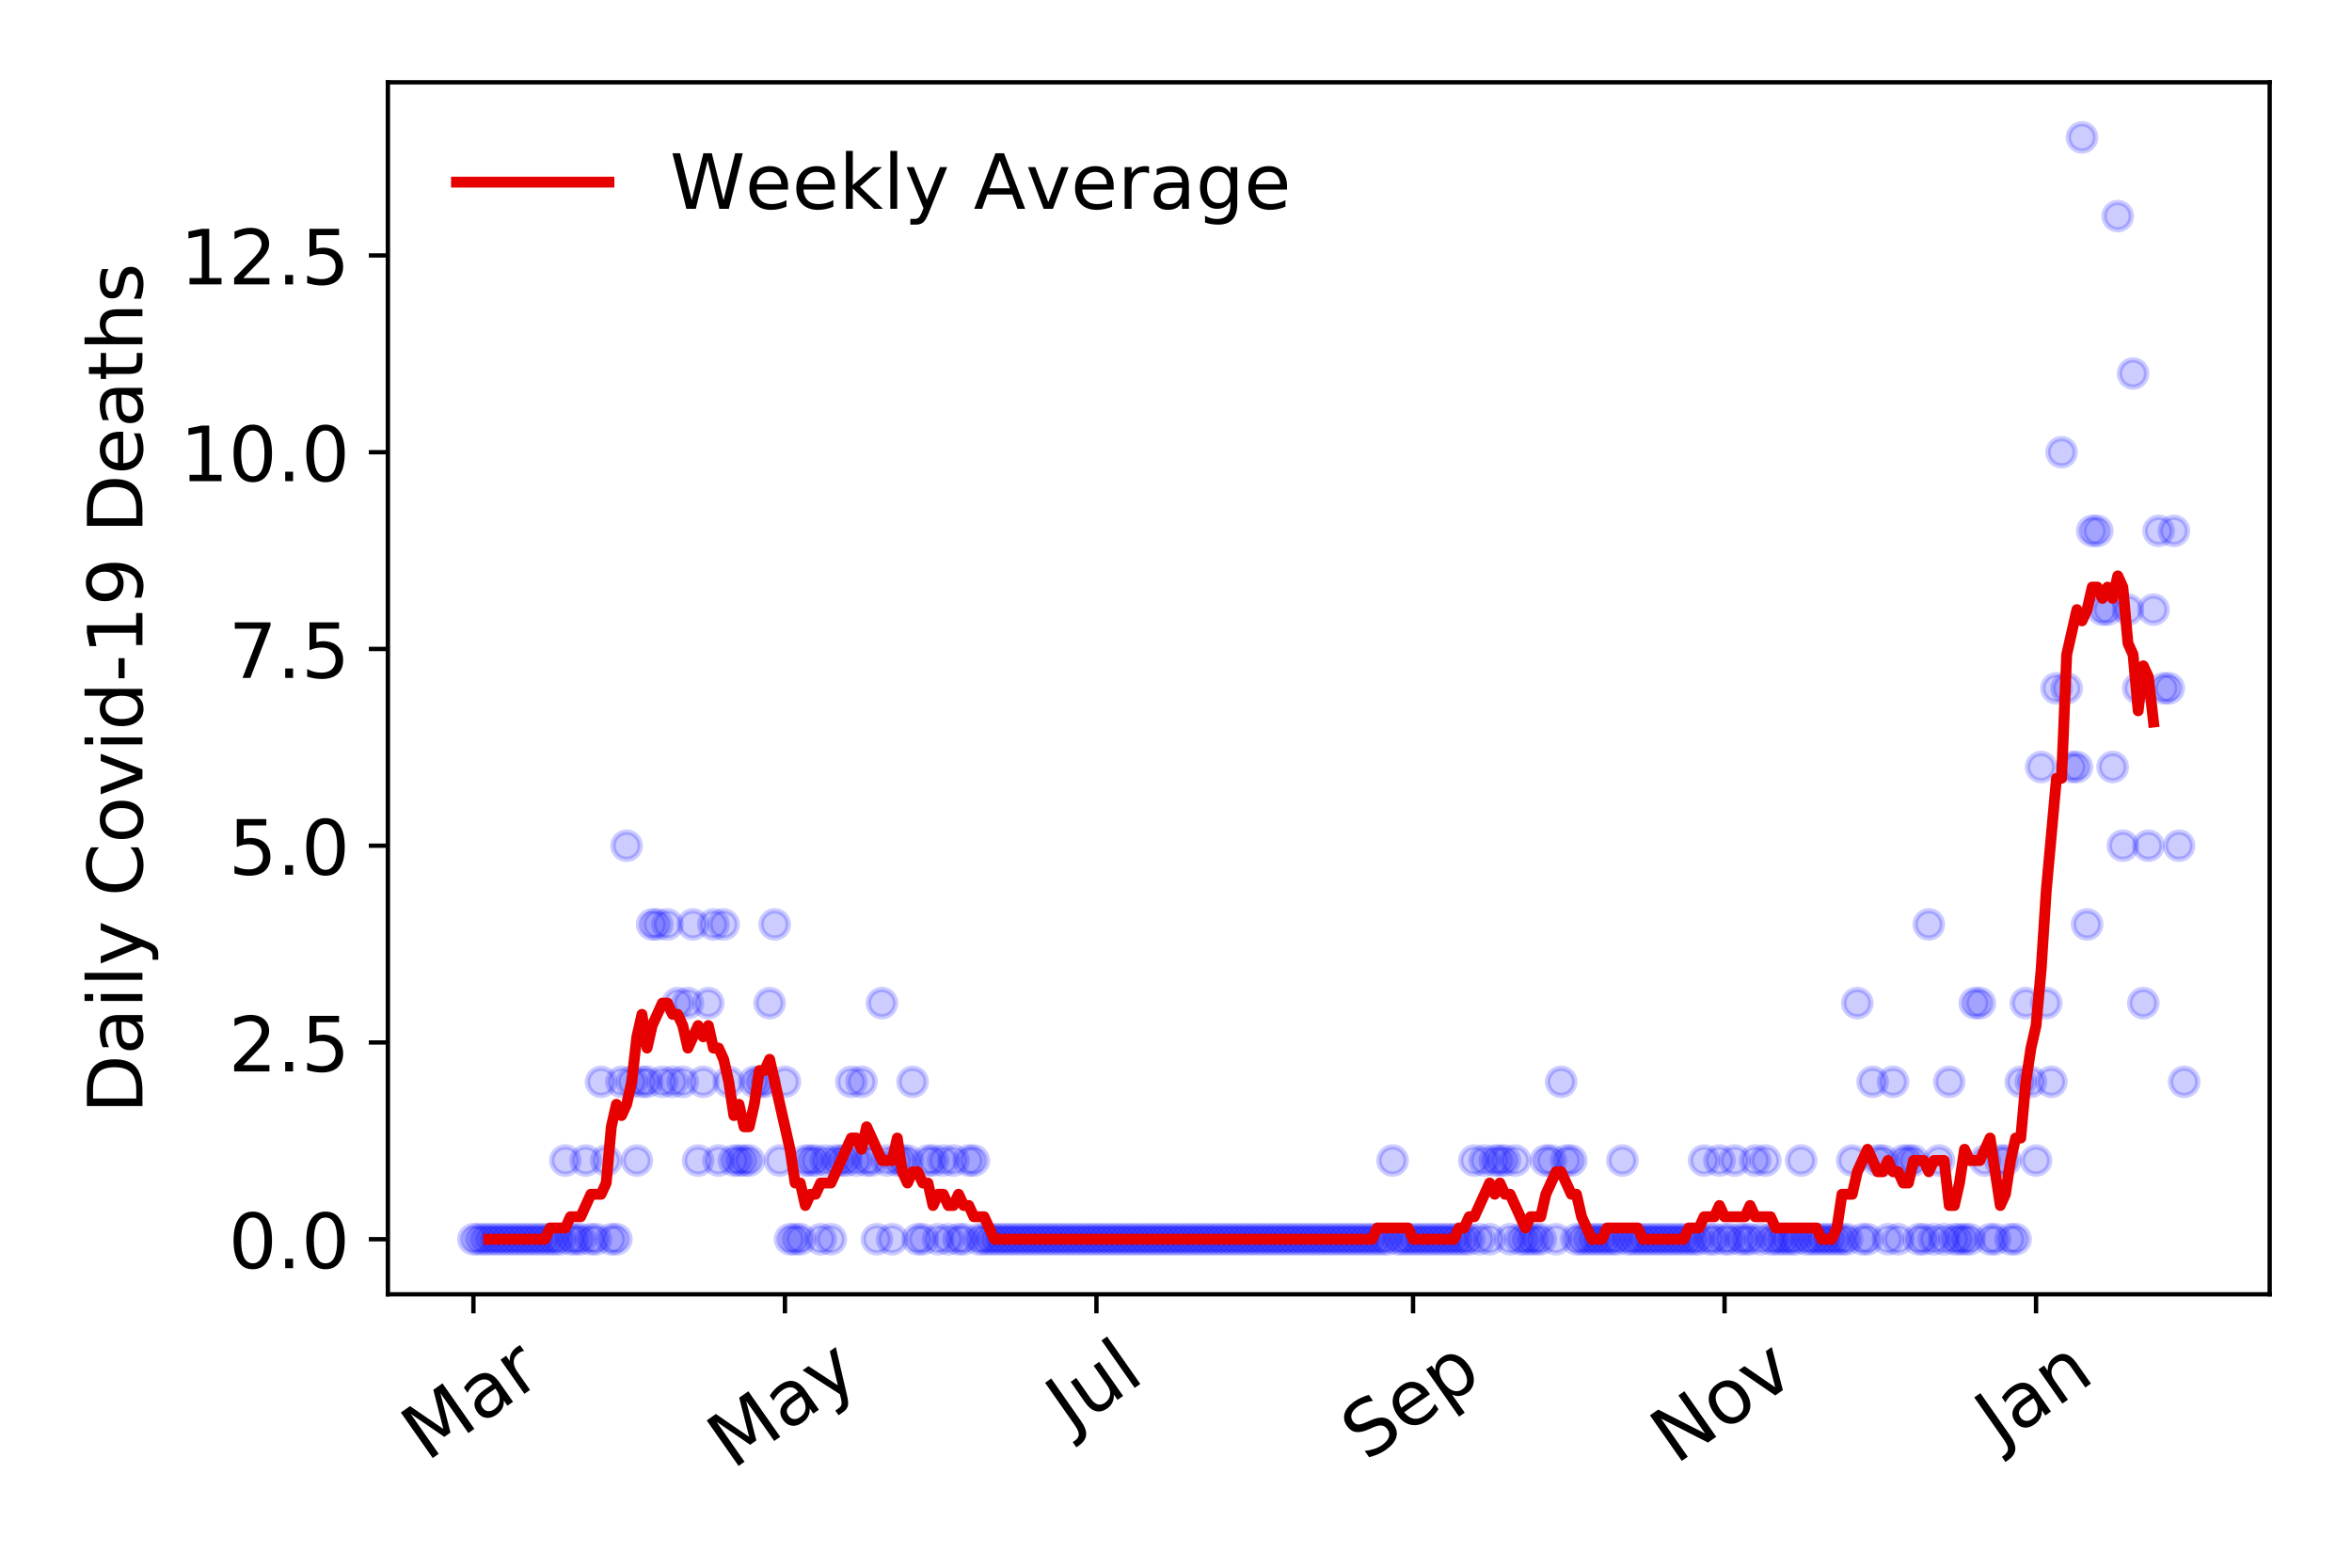 <?xml version="1.0" encoding="utf-8" standalone="no"?>
<!DOCTYPE svg PUBLIC "-//W3C//DTD SVG 1.1//EN"
  "http://www.w3.org/Graphics/SVG/1.1/DTD/svg11.dtd">
<!-- Created with matplotlib (https://matplotlib.org/) -->
<svg height="288pt" version="1.1" viewBox="0 0 432 288" width="432pt" xmlns="http://www.w3.org/2000/svg" xmlns:xlink="http://www.w3.org/1999/xlink">
 <defs>
  <style type="text/css">
*{stroke-linecap:butt;stroke-linejoin:round;}
  </style>
 </defs>
 <g id="figure_1">
  <g id="patch_1">
   <path d="M 0 288 
L 432 288 
L 432 0 
L 0 0 
z
" style="fill:#ffffff;"/>
  </g>
  <g id="axes_1">
   <g id="patch_2">
    <path d="M 71.245 237.778 
L 416.88 237.778 
L 416.88 15.12 
L 71.245 15.12 
z
" style="fill:#ffffff;"/>
   </g>
   <g id="matplotlib.axis_1">
    <g id="xtick_1">
     <g id="line2d_1">
      <defs>
       <path d="M 0 0 
L 0 3.5 
" id="m6a8d1511bd" style="stroke:#000000;stroke-width:0.8;"/>
      </defs>
      <g>
       <use style="stroke:#000000;stroke-width:0.8;" x="86.956" xlink:href="#m6a8d1511bd" y="237.778"/>
      </g>
     </g>
     <g id="text_1">
      <!-- Mar -->
      <defs>
       <path d="M 9.812 72.906 
L 24.516 72.906 
L 43.109 23.297 
L 61.812 72.906 
L 76.516 72.906 
L 76.516 0 
L 66.891 0 
L 66.891 64.016 
L 48.094 14.016 
L 38.188 14.016 
L 19.391 64.016 
L 19.391 0 
L 9.812 0 
z
" id="DejaVuSans-77"/>
       <path d="M 34.281 27.484 
Q 23.391 27.484 19.188 25 
Q 14.984 22.516 14.984 16.5 
Q 14.984 11.719 18.141 8.906 
Q 21.297 6.109 26.703 6.109 
Q 34.188 6.109 38.703 11.406 
Q 43.219 16.703 43.219 25.484 
L 43.219 27.484 
z
M 52.203 31.203 
L 52.203 0 
L 43.219 0 
L 43.219 8.297 
Q 40.141 3.328 35.547 0.953 
Q 30.953 -1.422 24.312 -1.422 
Q 15.922 -1.422 10.953 3.297 
Q 6 8.016 6 15.922 
Q 6 25.141 12.172 29.828 
Q 18.359 34.516 30.609 34.516 
L 43.219 34.516 
L 43.219 35.406 
Q 43.219 41.609 39.141 45 
Q 35.062 48.391 27.688 48.391 
Q 23 48.391 18.547 47.266 
Q 14.109 46.141 10.016 43.891 
L 10.016 52.203 
Q 14.938 54.109 19.578 55.047 
Q 24.219 56 28.609 56 
Q 40.484 56 46.344 49.844 
Q 52.203 43.703 52.203 31.203 
z
" id="DejaVuSans-97"/>
       <path d="M 41.109 46.297 
Q 39.594 47.172 37.812 47.578 
Q 36.031 48 33.891 48 
Q 26.266 48 22.188 43.047 
Q 18.109 38.094 18.109 28.812 
L 18.109 0 
L 9.078 0 
L 9.078 54.688 
L 18.109 54.688 
L 18.109 46.188 
Q 20.953 51.172 25.484 53.578 
Q 30.031 56 36.531 56 
Q 37.453 56 38.578 55.875 
Q 39.703 55.766 41.062 55.516 
z
" id="DejaVuSans-114"/>
      </defs>
      <g transform="translate(78.353 268.643)rotate(-35)scale(0.14 -0.14)">
       <use xlink:href="#DejaVuSans-77"/>
       <use x="86.279" xlink:href="#DejaVuSans-97"/>
       <use x="147.559" xlink:href="#DejaVuSans-114"/>
      </g>
     </g>
    </g>
    <g id="xtick_2">
     <g id="line2d_2">
      <g>
       <use style="stroke:#000000;stroke-width:0.8;" x="144.171" xlink:href="#m6a8d1511bd" y="237.778"/>
      </g>
     </g>
     <g id="text_2">
      <!-- May -->
      <defs>
       <path d="M 32.172 -5.078 
Q 28.375 -14.844 24.75 -17.812 
Q 21.141 -20.797 15.094 -20.797 
L 7.906 -20.797 
L 7.906 -13.281 
L 13.188 -13.281 
Q 16.891 -13.281 18.938 -11.516 
Q 21 -9.766 23.484 -3.219 
L 25.094 0.875 
L 2.984 54.688 
L 12.5 54.688 
L 29.594 11.922 
L 46.688 54.688 
L 56.203 54.688 
z
" id="DejaVuSans-121"/>
      </defs>
      <g transform="translate(134.531 270.094)rotate(-35)scale(0.14 -0.14)">
       <use xlink:href="#DejaVuSans-77"/>
       <use x="86.279" xlink:href="#DejaVuSans-97"/>
       <use x="147.559" xlink:href="#DejaVuSans-121"/>
      </g>
     </g>
    </g>
    <g id="xtick_3">
     <g id="line2d_3">
      <g>
       <use style="stroke:#000000;stroke-width:0.8;" x="201.386" xlink:href="#m6a8d1511bd" y="237.778"/>
      </g>
     </g>
     <g id="text_3">
      <!-- Jul -->
      <defs>
       <path d="M 9.812 72.906 
L 19.672 72.906 
L 19.672 5.078 
Q 19.672 -8.109 14.672 -14.062 
Q 9.672 -20.016 -1.422 -20.016 
L -5.172 -20.016 
L -5.172 -11.719 
L -2.094 -11.719 
Q 4.438 -11.719 7.125 -8.047 
Q 9.812 -4.391 9.812 5.078 
z
" id="DejaVuSans-74"/>
       <path d="M 8.5 21.578 
L 8.5 54.688 
L 17.484 54.688 
L 17.484 21.922 
Q 17.484 14.156 20.5 10.266 
Q 23.531 6.391 29.594 6.391 
Q 36.859 6.391 41.078 11.031 
Q 45.312 15.672 45.312 23.688 
L 45.312 54.688 
L 54.297 54.688 
L 54.297 0 
L 45.312 0 
L 45.312 8.406 
Q 42.047 3.422 37.719 1 
Q 33.406 -1.422 27.688 -1.422 
Q 18.266 -1.422 13.375 4.438 
Q 8.5 10.297 8.5 21.578 
z
M 31.109 56 
z
" id="DejaVuSans-117"/>
       <path d="M 9.422 75.984 
L 18.406 75.984 
L 18.406 0 
L 9.422 0 
z
" id="DejaVuSans-108"/>
      </defs>
      <g transform="translate(196.683 263.181)rotate(-35)scale(0.14 -0.14)">
       <use xlink:href="#DejaVuSans-74"/>
       <use x="29.492" xlink:href="#DejaVuSans-117"/>
       <use x="92.871" xlink:href="#DejaVuSans-108"/>
      </g>
     </g>
    </g>
    <g id="xtick_4">
     <g id="line2d_4">
      <g>
       <use style="stroke:#000000;stroke-width:0.8;" x="259.539" xlink:href="#m6a8d1511bd" y="237.778"/>
      </g>
     </g>
     <g id="text_4">
      <!-- Sep -->
      <defs>
       <path d="M 53.516 70.516 
L 53.516 60.891 
Q 47.906 63.578 42.922 64.891 
Q 37.938 66.219 33.297 66.219 
Q 25.25 66.219 20.875 63.094 
Q 16.5 59.969 16.5 54.203 
Q 16.5 49.359 19.406 46.891 
Q 22.312 44.438 30.422 42.922 
L 36.375 41.703 
Q 47.406 39.594 52.656 34.297 
Q 57.906 29 57.906 20.125 
Q 57.906 9.516 50.797 4.047 
Q 43.703 -1.422 29.984 -1.422 
Q 24.812 -1.422 18.969 -0.25 
Q 13.141 0.922 6.891 3.219 
L 6.891 13.375 
Q 12.891 10.016 18.656 8.297 
Q 24.422 6.594 29.984 6.594 
Q 38.422 6.594 43.016 9.906 
Q 47.609 13.234 47.609 19.391 
Q 47.609 24.75 44.312 27.781 
Q 41.016 30.812 33.5 32.328 
L 27.484 33.5 
Q 16.453 35.688 11.516 40.375 
Q 6.594 45.062 6.594 53.422 
Q 6.594 63.094 13.406 68.656 
Q 20.219 74.219 32.172 74.219 
Q 37.312 74.219 42.625 73.281 
Q 47.953 72.359 53.516 70.516 
z
" id="DejaVuSans-83"/>
       <path d="M 56.203 29.594 
L 56.203 25.203 
L 14.891 25.203 
Q 15.484 15.922 20.484 11.062 
Q 25.484 6.203 34.422 6.203 
Q 39.594 6.203 44.453 7.469 
Q 49.312 8.734 54.109 11.281 
L 54.109 2.781 
Q 49.266 0.734 44.188 -0.344 
Q 39.109 -1.422 33.891 -1.422 
Q 20.797 -1.422 13.156 6.188 
Q 5.516 13.812 5.516 26.812 
Q 5.516 40.234 12.766 48.109 
Q 20.016 56 32.328 56 
Q 43.359 56 49.781 48.891 
Q 56.203 41.797 56.203 29.594 
z
M 47.219 32.234 
Q 47.125 39.594 43.094 43.984 
Q 39.062 48.391 32.422 48.391 
Q 24.906 48.391 20.391 44.141 
Q 15.875 39.891 15.188 32.172 
z
" id="DejaVuSans-101"/>
       <path d="M 18.109 8.203 
L 18.109 -20.797 
L 9.078 -20.797 
L 9.078 54.688 
L 18.109 54.688 
L 18.109 46.391 
Q 20.953 51.266 25.266 53.625 
Q 29.594 56 35.594 56 
Q 45.562 56 51.781 48.094 
Q 58.016 40.188 58.016 27.297 
Q 58.016 14.406 51.781 6.484 
Q 45.562 -1.422 35.594 -1.422 
Q 29.594 -1.422 25.266 0.953 
Q 20.953 3.328 18.109 8.203 
z
M 48.688 27.297 
Q 48.688 37.203 44.609 42.844 
Q 40.531 48.484 33.406 48.484 
Q 26.266 48.484 22.188 42.844 
Q 18.109 37.203 18.109 27.297 
Q 18.109 17.391 22.188 11.75 
Q 26.266 6.109 33.406 6.109 
Q 40.531 6.109 44.609 11.75 
Q 48.688 17.391 48.688 27.297 
z
" id="DejaVuSans-112"/>
      </defs>
      <g transform="translate(250.946 268.629)rotate(-35)scale(0.14 -0.14)">
       <use xlink:href="#DejaVuSans-83"/>
       <use x="63.477" xlink:href="#DejaVuSans-101"/>
       <use x="125" xlink:href="#DejaVuSans-112"/>
      </g>
     </g>
    </g>
    <g id="xtick_5">
     <g id="line2d_5">
      <g>
       <use style="stroke:#000000;stroke-width:0.8;" x="316.754" xlink:href="#m6a8d1511bd" y="237.778"/>
      </g>
     </g>
     <g id="text_5">
      <!-- Nov -->
      <defs>
       <path d="M 9.812 72.906 
L 23.094 72.906 
L 55.422 11.922 
L 55.422 72.906 
L 64.984 72.906 
L 64.984 0 
L 51.703 0 
L 19.391 60.984 
L 19.391 0 
L 9.812 0 
z
" id="DejaVuSans-78"/>
       <path d="M 30.609 48.391 
Q 23.391 48.391 19.188 42.75 
Q 14.984 37.109 14.984 27.297 
Q 14.984 17.484 19.156 11.844 
Q 23.344 6.203 30.609 6.203 
Q 37.797 6.203 41.984 11.859 
Q 46.188 17.531 46.188 27.297 
Q 46.188 37.016 41.984 42.703 
Q 37.797 48.391 30.609 48.391 
z
M 30.609 56 
Q 42.328 56 49.016 48.375 
Q 55.719 40.766 55.719 27.297 
Q 55.719 13.875 49.016 6.219 
Q 42.328 -1.422 30.609 -1.422 
Q 18.844 -1.422 12.172 6.219 
Q 5.516 13.875 5.516 27.297 
Q 5.516 40.766 12.172 48.375 
Q 18.844 56 30.609 56 
z
" id="DejaVuSans-111"/>
       <path d="M 2.984 54.688 
L 12.5 54.688 
L 29.594 8.797 
L 46.688 54.688 
L 56.203 54.688 
L 35.688 0 
L 23.484 0 
z
" id="DejaVuSans-118"/>
      </defs>
      <g transform="translate(307.777 269.166)rotate(-35)scale(0.14 -0.14)">
       <use xlink:href="#DejaVuSans-78"/>
       <use x="74.805" xlink:href="#DejaVuSans-111"/>
       <use x="135.986" xlink:href="#DejaVuSans-118"/>
      </g>
     </g>
    </g>
    <g id="xtick_6">
     <g id="line2d_6">
      <g>
       <use style="stroke:#000000;stroke-width:0.8;" x="373.969" xlink:href="#m6a8d1511bd" y="237.778"/>
      </g>
     </g>
     <g id="text_6">
      <!-- Jan -->
      <defs>
       <path d="M 54.891 33.016 
L 54.891 0 
L 45.906 0 
L 45.906 32.719 
Q 45.906 40.484 42.875 44.328 
Q 39.844 48.188 33.797 48.188 
Q 26.516 48.188 22.312 43.547 
Q 18.109 38.922 18.109 30.906 
L 18.109 0 
L 9.078 0 
L 9.078 54.688 
L 18.109 54.688 
L 18.109 46.188 
Q 21.344 51.125 25.703 53.562 
Q 30.078 56 35.797 56 
Q 45.219 56 50.047 50.172 
Q 54.891 44.344 54.891 33.016 
z
" id="DejaVuSans-110"/>
      </defs>
      <g transform="translate(367.345 265.871)rotate(-35)scale(0.14 -0.14)">
       <use xlink:href="#DejaVuSans-74"/>
       <use x="29.492" xlink:href="#DejaVuSans-97"/>
       <use x="90.771" xlink:href="#DejaVuSans-110"/>
      </g>
     </g>
    </g>
   </g>
   <g id="matplotlib.axis_2">
    <g id="ytick_1">
     <g id="line2d_7">
      <defs>
       <path d="M 0 0 
L -3.5 0 
" id="mc3c84a3357" style="stroke:#000000;stroke-width:0.8;"/>
      </defs>
      <g>
       <use style="stroke:#000000;stroke-width:0.8;" x="71.245" xlink:href="#mc3c84a3357" y="227.657"/>
      </g>
     </g>
     <g id="text_7">
      <!-- 0.0 -->
      <defs>
       <path d="M 31.781 66.406 
Q 24.172 66.406 20.328 58.906 
Q 16.5 51.422 16.5 36.375 
Q 16.5 21.391 20.328 13.891 
Q 24.172 6.391 31.781 6.391 
Q 39.453 6.391 43.281 13.891 
Q 47.125 21.391 47.125 36.375 
Q 47.125 51.422 43.281 58.906 
Q 39.453 66.406 31.781 66.406 
z
M 31.781 74.219 
Q 44.047 74.219 50.516 64.516 
Q 56.984 54.828 56.984 36.375 
Q 56.984 17.969 50.516 8.266 
Q 44.047 -1.422 31.781 -1.422 
Q 19.531 -1.422 13.062 8.266 
Q 6.594 17.969 6.594 36.375 
Q 6.594 54.828 13.062 64.516 
Q 19.531 74.219 31.781 74.219 
z
" id="DejaVuSans-48"/>
       <path d="M 10.688 12.406 
L 21 12.406 
L 21 0 
L 10.688 0 
z
" id="DejaVuSans-46"/>
      </defs>
      <g transform="translate(41.981 232.976)scale(0.14 -0.14)">
       <use xlink:href="#DejaVuSans-48"/>
       <use x="63.623" xlink:href="#DejaVuSans-46"/>
       <use x="95.41" xlink:href="#DejaVuSans-48"/>
      </g>
     </g>
    </g>
    <g id="ytick_2">
     <g id="line2d_8">
      <g>
       <use style="stroke:#000000;stroke-width:0.8;" x="71.245" xlink:href="#mc3c84a3357" y="191.512"/>
      </g>
     </g>
     <g id="text_8">
      <!-- 2.5 -->
      <defs>
       <path d="M 19.188 8.297 
L 53.609 8.297 
L 53.609 0 
L 7.328 0 
L 7.328 8.297 
Q 12.938 14.109 22.625 23.891 
Q 32.328 33.688 34.812 36.531 
Q 39.547 41.844 41.422 45.531 
Q 43.312 49.219 43.312 52.781 
Q 43.312 58.594 39.234 62.25 
Q 35.156 65.922 28.609 65.922 
Q 23.969 65.922 18.812 64.312 
Q 13.672 62.703 7.812 59.422 
L 7.812 69.391 
Q 13.766 71.781 18.938 73 
Q 24.125 74.219 28.422 74.219 
Q 39.75 74.219 46.484 68.547 
Q 53.219 62.891 53.219 53.422 
Q 53.219 48.922 51.531 44.891 
Q 49.859 40.875 45.406 35.406 
Q 44.188 33.984 37.641 27.219 
Q 31.109 20.453 19.188 8.297 
z
" id="DejaVuSans-50"/>
       <path d="M 10.797 72.906 
L 49.516 72.906 
L 49.516 64.594 
L 19.828 64.594 
L 19.828 46.734 
Q 21.969 47.469 24.109 47.828 
Q 26.266 48.188 28.422 48.188 
Q 40.625 48.188 47.75 41.5 
Q 54.891 34.812 54.891 23.391 
Q 54.891 11.625 47.562 5.094 
Q 40.234 -1.422 26.906 -1.422 
Q 22.312 -1.422 17.547 -0.641 
Q 12.797 0.141 7.719 1.703 
L 7.719 11.625 
Q 12.109 9.234 16.797 8.062 
Q 21.484 6.891 26.703 6.891 
Q 35.156 6.891 40.078 11.328 
Q 45.016 15.766 45.016 23.391 
Q 45.016 31 40.078 35.438 
Q 35.156 39.891 26.703 39.891 
Q 22.75 39.891 18.812 39.016 
Q 14.891 38.141 10.797 36.281 
z
" id="DejaVuSans-53"/>
      </defs>
      <g transform="translate(41.981 196.83)scale(0.14 -0.14)">
       <use xlink:href="#DejaVuSans-50"/>
       <use x="63.623" xlink:href="#DejaVuSans-46"/>
       <use x="95.41" xlink:href="#DejaVuSans-53"/>
      </g>
     </g>
    </g>
    <g id="ytick_3">
     <g id="line2d_9">
      <g>
       <use style="stroke:#000000;stroke-width:0.8;" x="71.245" xlink:href="#mc3c84a3357" y="155.366"/>
      </g>
     </g>
     <g id="text_9">
      <!-- 5.0 -->
      <g transform="translate(41.981 160.685)scale(0.14 -0.14)">
       <use xlink:href="#DejaVuSans-53"/>
       <use x="63.623" xlink:href="#DejaVuSans-46"/>
       <use x="95.41" xlink:href="#DejaVuSans-48"/>
      </g>
     </g>
    </g>
    <g id="ytick_4">
     <g id="line2d_10">
      <g>
       <use style="stroke:#000000;stroke-width:0.8;" x="71.245" xlink:href="#mc3c84a3357" y="119.22"/>
      </g>
     </g>
     <g id="text_10">
      <!-- 7.5 -->
      <defs>
       <path d="M 8.203 72.906 
L 55.078 72.906 
L 55.078 68.703 
L 28.609 0 
L 18.312 0 
L 43.219 64.594 
L 8.203 64.594 
z
" id="DejaVuSans-55"/>
      </defs>
      <g transform="translate(41.981 124.539)scale(0.14 -0.14)">
       <use xlink:href="#DejaVuSans-55"/>
       <use x="63.623" xlink:href="#DejaVuSans-46"/>
       <use x="95.41" xlink:href="#DejaVuSans-53"/>
      </g>
     </g>
    </g>
    <g id="ytick_5">
     <g id="line2d_11">
      <g>
       <use style="stroke:#000000;stroke-width:0.8;" x="71.245" xlink:href="#mc3c84a3357" y="83.074"/>
      </g>
     </g>
     <g id="text_11">
      <!-- 10.0 -->
      <defs>
       <path d="M 12.406 8.297 
L 28.516 8.297 
L 28.516 63.922 
L 10.984 60.406 
L 10.984 69.391 
L 28.422 72.906 
L 38.281 72.906 
L 38.281 8.297 
L 54.391 8.297 
L 54.391 0 
L 12.406 0 
z
" id="DejaVuSans-49"/>
      </defs>
      <g transform="translate(33.073 88.393)scale(0.14 -0.14)">
       <use xlink:href="#DejaVuSans-49"/>
       <use x="63.623" xlink:href="#DejaVuSans-48"/>
       <use x="127.246" xlink:href="#DejaVuSans-46"/>
       <use x="159.033" xlink:href="#DejaVuSans-48"/>
      </g>
     </g>
    </g>
    <g id="ytick_6">
     <g id="line2d_12">
      <g>
       <use style="stroke:#000000;stroke-width:0.8;" x="71.245" xlink:href="#mc3c84a3357" y="46.928"/>
      </g>
     </g>
     <g id="text_12">
      <!-- 12.5 -->
      <g transform="translate(33.073 52.247)scale(0.14 -0.14)">
       <use xlink:href="#DejaVuSans-49"/>
       <use x="63.623" xlink:href="#DejaVuSans-50"/>
       <use x="127.246" xlink:href="#DejaVuSans-46"/>
       <use x="159.033" xlink:href="#DejaVuSans-53"/>
      </g>
     </g>
    </g>
    <g id="text_13">
     <!-- Daily Covid-19 Deaths -->
     <defs>
      <path d="M 19.672 64.797 
L 19.672 8.109 
L 31.594 8.109 
Q 46.688 8.109 53.688 14.938 
Q 60.688 21.781 60.688 36.531 
Q 60.688 51.172 53.688 57.984 
Q 46.688 64.797 31.594 64.797 
z
M 9.812 72.906 
L 30.078 72.906 
Q 51.266 72.906 61.172 64.094 
Q 71.094 55.281 71.094 36.531 
Q 71.094 17.672 61.125 8.828 
Q 51.172 0 30.078 0 
L 9.812 0 
z
" id="DejaVuSans-68"/>
      <path d="M 9.422 54.688 
L 18.406 54.688 
L 18.406 0 
L 9.422 0 
z
M 9.422 75.984 
L 18.406 75.984 
L 18.406 64.594 
L 9.422 64.594 
z
" id="DejaVuSans-105"/>
      <path id="DejaVuSans-32"/>
      <path d="M 64.406 67.281 
L 64.406 56.891 
Q 59.422 61.531 53.781 63.812 
Q 48.141 66.109 41.797 66.109 
Q 29.297 66.109 22.656 58.469 
Q 16.016 50.828 16.016 36.375 
Q 16.016 21.969 22.656 14.328 
Q 29.297 6.688 41.797 6.688 
Q 48.141 6.688 53.781 8.984 
Q 59.422 11.281 64.406 15.922 
L 64.406 5.609 
Q 59.234 2.094 53.438 0.328 
Q 47.656 -1.422 41.219 -1.422 
Q 24.656 -1.422 15.125 8.703 
Q 5.609 18.844 5.609 36.375 
Q 5.609 53.953 15.125 64.078 
Q 24.656 74.219 41.219 74.219 
Q 47.75 74.219 53.531 72.484 
Q 59.328 70.75 64.406 67.281 
z
" id="DejaVuSans-67"/>
      <path d="M 45.406 46.391 
L 45.406 75.984 
L 54.391 75.984 
L 54.391 0 
L 45.406 0 
L 45.406 8.203 
Q 42.578 3.328 38.25 0.953 
Q 33.938 -1.422 27.875 -1.422 
Q 17.969 -1.422 11.734 6.484 
Q 5.516 14.406 5.516 27.297 
Q 5.516 40.188 11.734 48.094 
Q 17.969 56 27.875 56 
Q 33.938 56 38.25 53.625 
Q 42.578 51.266 45.406 46.391 
z
M 14.797 27.297 
Q 14.797 17.391 18.875 11.75 
Q 22.953 6.109 30.078 6.109 
Q 37.203 6.109 41.297 11.75 
Q 45.406 17.391 45.406 27.297 
Q 45.406 37.203 41.297 42.844 
Q 37.203 48.484 30.078 48.484 
Q 22.953 48.484 18.875 42.844 
Q 14.797 37.203 14.797 27.297 
z
" id="DejaVuSans-100"/>
      <path d="M 4.891 31.391 
L 31.203 31.391 
L 31.203 23.391 
L 4.891 23.391 
z
" id="DejaVuSans-45"/>
      <path d="M 10.984 1.516 
L 10.984 10.5 
Q 14.703 8.734 18.5 7.812 
Q 22.312 6.891 25.984 6.891 
Q 35.75 6.891 40.891 13.453 
Q 46.047 20.016 46.781 33.406 
Q 43.953 29.203 39.594 26.953 
Q 35.25 24.703 29.984 24.703 
Q 19.047 24.703 12.672 31.312 
Q 6.297 37.938 6.297 49.422 
Q 6.297 60.641 12.938 67.422 
Q 19.578 74.219 30.609 74.219 
Q 43.266 74.219 49.922 64.516 
Q 56.594 54.828 56.594 36.375 
Q 56.594 19.141 48.406 8.859 
Q 40.234 -1.422 26.422 -1.422 
Q 22.703 -1.422 18.891 -0.688 
Q 15.094 0.047 10.984 1.516 
z
M 30.609 32.422 
Q 37.25 32.422 41.125 36.953 
Q 45.016 41.5 45.016 49.422 
Q 45.016 57.281 41.125 61.844 
Q 37.25 66.406 30.609 66.406 
Q 23.969 66.406 20.094 61.844 
Q 16.219 57.281 16.219 49.422 
Q 16.219 41.5 20.094 36.953 
Q 23.969 32.422 30.609 32.422 
z
" id="DejaVuSans-57"/>
      <path d="M 18.312 70.219 
L 18.312 54.688 
L 36.812 54.688 
L 36.812 47.703 
L 18.312 47.703 
L 18.312 18.016 
Q 18.312 11.328 20.141 9.422 
Q 21.969 7.516 27.594 7.516 
L 36.812 7.516 
L 36.812 0 
L 27.594 0 
Q 17.188 0 13.234 3.875 
Q 9.281 7.766 9.281 18.016 
L 9.281 47.703 
L 2.688 47.703 
L 2.688 54.688 
L 9.281 54.688 
L 9.281 70.219 
z
" id="DejaVuSans-116"/>
      <path d="M 54.891 33.016 
L 54.891 0 
L 45.906 0 
L 45.906 32.719 
Q 45.906 40.484 42.875 44.328 
Q 39.844 48.188 33.797 48.188 
Q 26.516 48.188 22.312 43.547 
Q 18.109 38.922 18.109 30.906 
L 18.109 0 
L 9.078 0 
L 9.078 75.984 
L 18.109 75.984 
L 18.109 46.188 
Q 21.344 51.125 25.703 53.562 
Q 30.078 56 35.797 56 
Q 45.219 56 50.047 50.172 
Q 54.891 44.344 54.891 33.016 
z
" id="DejaVuSans-104"/>
      <path d="M 44.281 53.078 
L 44.281 44.578 
Q 40.484 46.531 36.375 47.5 
Q 32.281 48.484 27.875 48.484 
Q 21.188 48.484 17.844 46.438 
Q 14.5 44.391 14.5 40.281 
Q 14.5 37.156 16.891 35.375 
Q 19.281 33.594 26.516 31.984 
L 29.594 31.297 
Q 39.156 29.25 43.188 25.516 
Q 47.219 21.781 47.219 15.094 
Q 47.219 7.469 41.188 3.016 
Q 35.156 -1.422 24.609 -1.422 
Q 20.219 -1.422 15.453 -0.562 
Q 10.688 0.297 5.422 2 
L 5.422 11.281 
Q 10.406 8.688 15.234 7.391 
Q 20.062 6.109 24.812 6.109 
Q 31.156 6.109 34.562 8.281 
Q 37.984 10.453 37.984 14.406 
Q 37.984 18.062 35.516 20.016 
Q 33.062 21.969 24.703 23.781 
L 21.578 24.516 
Q 13.234 26.266 9.516 29.906 
Q 5.812 33.547 5.812 39.891 
Q 5.812 47.609 11.281 51.797 
Q 16.75 56 26.812 56 
Q 31.781 56 36.172 55.266 
Q 40.578 54.547 44.281 53.078 
z
" id="DejaVuSans-115"/>
     </defs>
     <g transform="translate(26.162 204.56)rotate(-90)scale(0.14 -0.14)">
      <use xlink:href="#DejaVuSans-68"/>
      <use x="77.002" xlink:href="#DejaVuSans-97"/>
      <use x="138.281" xlink:href="#DejaVuSans-105"/>
      <use x="166.064" xlink:href="#DejaVuSans-108"/>
      <use x="193.848" xlink:href="#DejaVuSans-121"/>
      <use x="253.027" xlink:href="#DejaVuSans-32"/>
      <use x="284.814" xlink:href="#DejaVuSans-67"/>
      <use x="354.639" xlink:href="#DejaVuSans-111"/>
      <use x="415.82" xlink:href="#DejaVuSans-118"/>
      <use x="475" xlink:href="#DejaVuSans-105"/>
      <use x="502.783" xlink:href="#DejaVuSans-100"/>
      <use x="566.26" xlink:href="#DejaVuSans-45"/>
      <use x="602.344" xlink:href="#DejaVuSans-49"/>
      <use x="665.967" xlink:href="#DejaVuSans-57"/>
      <use x="729.59" xlink:href="#DejaVuSans-32"/>
      <use x="761.377" xlink:href="#DejaVuSans-68"/>
      <use x="838.379" xlink:href="#DejaVuSans-101"/>
      <use x="899.902" xlink:href="#DejaVuSans-97"/>
      <use x="961.182" xlink:href="#DejaVuSans-116"/>
      <use x="1000.391" xlink:href="#DejaVuSans-104"/>
      <use x="1063.77" xlink:href="#DejaVuSans-115"/>
     </g>
    </g>
   </g>
   <g id="line2d_13">
    <defs>
     <path d="M 0 2.5 
C 0.663 2.5 1.299 2.237 1.768 1.768 
C 2.237 1.299 2.5 0.663 2.5 0 
C 2.5 -0.663 2.237 -1.299 1.768 -1.768 
C 1.299 -2.237 0.663 -2.5 0 -2.5 
C -0.663 -2.5 -1.299 -2.237 -1.768 -1.768 
C -2.237 -1.299 -2.5 -0.663 -2.5 0 
C -2.5 0.663 -2.237 1.299 -1.768 1.768 
C -1.299 2.237 -0.663 2.5 0 2.5 
z
" id="mef1aa04127" style="stroke:#0000ff;stroke-opacity:0.2;"/>
    </defs>
    <g clip-path="url(#pd9507b5d03)">
     <use style="fill:#0000ff;fill-opacity:0.2;stroke:#0000ff;stroke-opacity:0.2;" x="86.956" xlink:href="#mef1aa04127" y="227.657"/>
     <use style="fill:#0000ff;fill-opacity:0.2;stroke:#0000ff;stroke-opacity:0.2;" x="87.894" xlink:href="#mef1aa04127" y="227.657"/>
     <use style="fill:#0000ff;fill-opacity:0.2;stroke:#0000ff;stroke-opacity:0.2;" x="88.832" xlink:href="#mef1aa04127" y="227.657"/>
     <use style="fill:#0000ff;fill-opacity:0.2;stroke:#0000ff;stroke-opacity:0.2;" x="89.77" xlink:href="#mef1aa04127" y="227.657"/>
     <use style="fill:#0000ff;fill-opacity:0.2;stroke:#0000ff;stroke-opacity:0.2;" x="90.707" xlink:href="#mef1aa04127" y="227.657"/>
     <use style="fill:#0000ff;fill-opacity:0.2;stroke:#0000ff;stroke-opacity:0.2;" x="91.645" xlink:href="#mef1aa04127" y="227.657"/>
     <use style="fill:#0000ff;fill-opacity:0.2;stroke:#0000ff;stroke-opacity:0.2;" x="92.583" xlink:href="#mef1aa04127" y="227.657"/>
     <use style="fill:#0000ff;fill-opacity:0.2;stroke:#0000ff;stroke-opacity:0.2;" x="93.521" xlink:href="#mef1aa04127" y="227.657"/>
     <use style="fill:#0000ff;fill-opacity:0.2;stroke:#0000ff;stroke-opacity:0.2;" x="94.459" xlink:href="#mef1aa04127" y="227.657"/>
     <use style="fill:#0000ff;fill-opacity:0.2;stroke:#0000ff;stroke-opacity:0.2;" x="95.397" xlink:href="#mef1aa04127" y="227.657"/>
     <use style="fill:#0000ff;fill-opacity:0.2;stroke:#0000ff;stroke-opacity:0.2;" x="96.335" xlink:href="#mef1aa04127" y="227.657"/>
     <use style="fill:#0000ff;fill-opacity:0.2;stroke:#0000ff;stroke-opacity:0.2;" x="97.273" xlink:href="#mef1aa04127" y="227.657"/>
     <use style="fill:#0000ff;fill-opacity:0.2;stroke:#0000ff;stroke-opacity:0.2;" x="98.211" xlink:href="#mef1aa04127" y="227.657"/>
     <use style="fill:#0000ff;fill-opacity:0.2;stroke:#0000ff;stroke-opacity:0.2;" x="99.149" xlink:href="#mef1aa04127" y="227.657"/>
     <use style="fill:#0000ff;fill-opacity:0.2;stroke:#0000ff;stroke-opacity:0.2;" x="100.087" xlink:href="#mef1aa04127" y="227.657"/>
     <use style="fill:#0000ff;fill-opacity:0.2;stroke:#0000ff;stroke-opacity:0.2;" x="101.025" xlink:href="#mef1aa04127" y="227.657"/>
     <use style="fill:#0000ff;fill-opacity:0.2;stroke:#0000ff;stroke-opacity:0.2;" x="101.963" xlink:href="#mef1aa04127" y="227.657"/>
     <use style="fill:#0000ff;fill-opacity:0.2;stroke:#0000ff;stroke-opacity:0.2;" x="102.901" xlink:href="#mef1aa04127" y="227.657"/>
     <use style="fill:#0000ff;fill-opacity:0.2;stroke:#0000ff;stroke-opacity:0.2;" x="103.839" xlink:href="#mef1aa04127" y="213.199"/>
     <use style="fill:#0000ff;fill-opacity:0.2;stroke:#0000ff;stroke-opacity:0.2;" x="104.777" xlink:href="#mef1aa04127" y="227.657"/>
     <use style="fill:#0000ff;fill-opacity:0.2;stroke:#0000ff;stroke-opacity:0.2;" x="105.715" xlink:href="#mef1aa04127" y="227.657"/>
     <use style="fill:#0000ff;fill-opacity:0.2;stroke:#0000ff;stroke-opacity:0.2;" x="106.653" xlink:href="#mef1aa04127" y="227.657"/>
     <use style="fill:#0000ff;fill-opacity:0.2;stroke:#0000ff;stroke-opacity:0.2;" x="107.591" xlink:href="#mef1aa04127" y="213.199"/>
     <use style="fill:#0000ff;fill-opacity:0.2;stroke:#0000ff;stroke-opacity:0.2;" x="108.529" xlink:href="#mef1aa04127" y="227.657"/>
     <use style="fill:#0000ff;fill-opacity:0.2;stroke:#0000ff;stroke-opacity:0.2;" x="109.467" xlink:href="#mef1aa04127" y="227.657"/>
     <use style="fill:#0000ff;fill-opacity:0.2;stroke:#0000ff;stroke-opacity:0.2;" x="110.404" xlink:href="#mef1aa04127" y="198.741"/>
     <use style="fill:#0000ff;fill-opacity:0.2;stroke:#0000ff;stroke-opacity:0.2;" x="111.342" xlink:href="#mef1aa04127" y="213.199"/>
     <use style="fill:#0000ff;fill-opacity:0.2;stroke:#0000ff;stroke-opacity:0.2;" x="112.28" xlink:href="#mef1aa04127" y="227.657"/>
     <use style="fill:#0000ff;fill-opacity:0.2;stroke:#0000ff;stroke-opacity:0.2;" x="113.218" xlink:href="#mef1aa04127" y="227.657"/>
     <use style="fill:#0000ff;fill-opacity:0.2;stroke:#0000ff;stroke-opacity:0.2;" x="114.156" xlink:href="#mef1aa04127" y="198.741"/>
     <use style="fill:#0000ff;fill-opacity:0.2;stroke:#0000ff;stroke-opacity:0.2;" x="115.094" xlink:href="#mef1aa04127" y="155.366"/>
     <use style="fill:#0000ff;fill-opacity:0.2;stroke:#0000ff;stroke-opacity:0.2;" x="116.032" xlink:href="#mef1aa04127" y="198.741"/>
     <use style="fill:#0000ff;fill-opacity:0.2;stroke:#0000ff;stroke-opacity:0.2;" x="116.97" xlink:href="#mef1aa04127" y="213.199"/>
     <use style="fill:#0000ff;fill-opacity:0.2;stroke:#0000ff;stroke-opacity:0.2;" x="117.908" xlink:href="#mef1aa04127" y="198.741"/>
     <use style="fill:#0000ff;fill-opacity:0.2;stroke:#0000ff;stroke-opacity:0.2;" x="118.846" xlink:href="#mef1aa04127" y="198.741"/>
     <use style="fill:#0000ff;fill-opacity:0.2;stroke:#0000ff;stroke-opacity:0.2;" x="119.784" xlink:href="#mef1aa04127" y="169.824"/>
     <use style="fill:#0000ff;fill-opacity:0.2;stroke:#0000ff;stroke-opacity:0.2;" x="120.722" xlink:href="#mef1aa04127" y="169.824"/>
     <use style="fill:#0000ff;fill-opacity:0.2;stroke:#0000ff;stroke-opacity:0.2;" x="121.66" xlink:href="#mef1aa04127" y="198.741"/>
     <use style="fill:#0000ff;fill-opacity:0.2;stroke:#0000ff;stroke-opacity:0.2;" x="122.598" xlink:href="#mef1aa04127" y="169.824"/>
     <use style="fill:#0000ff;fill-opacity:0.2;stroke:#0000ff;stroke-opacity:0.2;" x="123.536" xlink:href="#mef1aa04127" y="198.741"/>
     <use style="fill:#0000ff;fill-opacity:0.2;stroke:#0000ff;stroke-opacity:0.2;" x="124.474" xlink:href="#mef1aa04127" y="184.282"/>
     <use style="fill:#0000ff;fill-opacity:0.2;stroke:#0000ff;stroke-opacity:0.2;" x="125.412" xlink:href="#mef1aa04127" y="198.741"/>
     <use style="fill:#0000ff;fill-opacity:0.2;stroke:#0000ff;stroke-opacity:0.2;" x="126.35" xlink:href="#mef1aa04127" y="184.282"/>
     <use style="fill:#0000ff;fill-opacity:0.2;stroke:#0000ff;stroke-opacity:0.2;" x="127.288" xlink:href="#mef1aa04127" y="169.824"/>
     <use style="fill:#0000ff;fill-opacity:0.2;stroke:#0000ff;stroke-opacity:0.2;" x="128.226" xlink:href="#mef1aa04127" y="213.199"/>
     <use style="fill:#0000ff;fill-opacity:0.2;stroke:#0000ff;stroke-opacity:0.2;" x="129.163" xlink:href="#mef1aa04127" y="198.741"/>
     <use style="fill:#0000ff;fill-opacity:0.2;stroke:#0000ff;stroke-opacity:0.2;" x="130.101" xlink:href="#mef1aa04127" y="184.282"/>
     <use style="fill:#0000ff;fill-opacity:0.2;stroke:#0000ff;stroke-opacity:0.2;" x="131.039" xlink:href="#mef1aa04127" y="169.824"/>
     <use style="fill:#0000ff;fill-opacity:0.2;stroke:#0000ff;stroke-opacity:0.2;" x="131.977" xlink:href="#mef1aa04127" y="213.199"/>
     <use style="fill:#0000ff;fill-opacity:0.2;stroke:#0000ff;stroke-opacity:0.2;" x="132.915" xlink:href="#mef1aa04127" y="169.824"/>
     <use style="fill:#0000ff;fill-opacity:0.2;stroke:#0000ff;stroke-opacity:0.2;" x="133.853" xlink:href="#mef1aa04127" y="198.741"/>
     <use style="fill:#0000ff;fill-opacity:0.2;stroke:#0000ff;stroke-opacity:0.2;" x="134.791" xlink:href="#mef1aa04127" y="213.199"/>
     <use style="fill:#0000ff;fill-opacity:0.2;stroke:#0000ff;stroke-opacity:0.2;" x="135.729" xlink:href="#mef1aa04127" y="213.199"/>
     <use style="fill:#0000ff;fill-opacity:0.2;stroke:#0000ff;stroke-opacity:0.2;" x="136.667" xlink:href="#mef1aa04127" y="213.199"/>
     <use style="fill:#0000ff;fill-opacity:0.2;stroke:#0000ff;stroke-opacity:0.2;" x="137.605" xlink:href="#mef1aa04127" y="213.199"/>
     <use style="fill:#0000ff;fill-opacity:0.2;stroke:#0000ff;stroke-opacity:0.2;" x="138.543" xlink:href="#mef1aa04127" y="198.741"/>
     <use style="fill:#0000ff;fill-opacity:0.2;stroke:#0000ff;stroke-opacity:0.2;" x="139.481" xlink:href="#mef1aa04127" y="198.741"/>
     <use style="fill:#0000ff;fill-opacity:0.2;stroke:#0000ff;stroke-opacity:0.2;" x="140.419" xlink:href="#mef1aa04127" y="198.741"/>
     <use style="fill:#0000ff;fill-opacity:0.2;stroke:#0000ff;stroke-opacity:0.2;" x="141.357" xlink:href="#mef1aa04127" y="184.282"/>
     <use style="fill:#0000ff;fill-opacity:0.2;stroke:#0000ff;stroke-opacity:0.2;" x="142.295" xlink:href="#mef1aa04127" y="169.824"/>
     <use style="fill:#0000ff;fill-opacity:0.2;stroke:#0000ff;stroke-opacity:0.2;" x="143.233" xlink:href="#mef1aa04127" y="213.199"/>
     <use style="fill:#0000ff;fill-opacity:0.2;stroke:#0000ff;stroke-opacity:0.2;" x="144.171" xlink:href="#mef1aa04127" y="198.741"/>
     <use style="fill:#0000ff;fill-opacity:0.2;stroke:#0000ff;stroke-opacity:0.2;" x="145.109" xlink:href="#mef1aa04127" y="227.657"/>
     <use style="fill:#0000ff;fill-opacity:0.2;stroke:#0000ff;stroke-opacity:0.2;" x="146.047" xlink:href="#mef1aa04127" y="227.657"/>
     <use style="fill:#0000ff;fill-opacity:0.2;stroke:#0000ff;stroke-opacity:0.2;" x="146.985" xlink:href="#mef1aa04127" y="227.657"/>
     <use style="fill:#0000ff;fill-opacity:0.2;stroke:#0000ff;stroke-opacity:0.2;" x="147.923" xlink:href="#mef1aa04127" y="213.199"/>
     <use style="fill:#0000ff;fill-opacity:0.2;stroke:#0000ff;stroke-opacity:0.2;" x="148.86" xlink:href="#mef1aa04127" y="213.199"/>
     <use style="fill:#0000ff;fill-opacity:0.2;stroke:#0000ff;stroke-opacity:0.2;" x="149.798" xlink:href="#mef1aa04127" y="213.199"/>
     <use style="fill:#0000ff;fill-opacity:0.2;stroke:#0000ff;stroke-opacity:0.2;" x="150.736" xlink:href="#mef1aa04127" y="227.657"/>
     <use style="fill:#0000ff;fill-opacity:0.2;stroke:#0000ff;stroke-opacity:0.2;" x="151.674" xlink:href="#mef1aa04127" y="213.199"/>
     <use style="fill:#0000ff;fill-opacity:0.2;stroke:#0000ff;stroke-opacity:0.2;" x="152.612" xlink:href="#mef1aa04127" y="227.657"/>
     <use style="fill:#0000ff;fill-opacity:0.2;stroke:#0000ff;stroke-opacity:0.2;" x="153.55" xlink:href="#mef1aa04127" y="213.199"/>
     <use style="fill:#0000ff;fill-opacity:0.2;stroke:#0000ff;stroke-opacity:0.2;" x="154.488" xlink:href="#mef1aa04127" y="213.199"/>
     <use style="fill:#0000ff;fill-opacity:0.2;stroke:#0000ff;stroke-opacity:0.2;" x="155.426" xlink:href="#mef1aa04127" y="213.199"/>
     <use style="fill:#0000ff;fill-opacity:0.2;stroke:#0000ff;stroke-opacity:0.2;" x="156.364" xlink:href="#mef1aa04127" y="198.741"/>
     <use style="fill:#0000ff;fill-opacity:0.2;stroke:#0000ff;stroke-opacity:0.2;" x="157.302" xlink:href="#mef1aa04127" y="213.199"/>
     <use style="fill:#0000ff;fill-opacity:0.2;stroke:#0000ff;stroke-opacity:0.2;" x="158.24" xlink:href="#mef1aa04127" y="198.741"/>
     <use style="fill:#0000ff;fill-opacity:0.2;stroke:#0000ff;stroke-opacity:0.2;" x="159.178" xlink:href="#mef1aa04127" y="213.199"/>
     <use style="fill:#0000ff;fill-opacity:0.2;stroke:#0000ff;stroke-opacity:0.2;" x="160.116" xlink:href="#mef1aa04127" y="213.199"/>
     <use style="fill:#0000ff;fill-opacity:0.2;stroke:#0000ff;stroke-opacity:0.2;" x="161.054" xlink:href="#mef1aa04127" y="227.657"/>
     <use style="fill:#0000ff;fill-opacity:0.2;stroke:#0000ff;stroke-opacity:0.2;" x="161.992" xlink:href="#mef1aa04127" y="184.282"/>
     <use style="fill:#0000ff;fill-opacity:0.2;stroke:#0000ff;stroke-opacity:0.2;" x="162.93" xlink:href="#mef1aa04127" y="213.199"/>
     <use style="fill:#0000ff;fill-opacity:0.2;stroke:#0000ff;stroke-opacity:0.2;" x="163.868" xlink:href="#mef1aa04127" y="227.657"/>
     <use style="fill:#0000ff;fill-opacity:0.2;stroke:#0000ff;stroke-opacity:0.2;" x="164.806" xlink:href="#mef1aa04127" y="213.199"/>
     <use style="fill:#0000ff;fill-opacity:0.2;stroke:#0000ff;stroke-opacity:0.2;" x="165.744" xlink:href="#mef1aa04127" y="213.199"/>
     <use style="fill:#0000ff;fill-opacity:0.2;stroke:#0000ff;stroke-opacity:0.2;" x="166.682" xlink:href="#mef1aa04127" y="213.199"/>
     <use style="fill:#0000ff;fill-opacity:0.2;stroke:#0000ff;stroke-opacity:0.2;" x="167.619" xlink:href="#mef1aa04127" y="198.741"/>
     <use style="fill:#0000ff;fill-opacity:0.2;stroke:#0000ff;stroke-opacity:0.2;" x="168.557" xlink:href="#mef1aa04127" y="227.657"/>
     <use style="fill:#0000ff;fill-opacity:0.2;stroke:#0000ff;stroke-opacity:0.2;" x="169.495" xlink:href="#mef1aa04127" y="227.657"/>
     <use style="fill:#0000ff;fill-opacity:0.2;stroke:#0000ff;stroke-opacity:0.2;" x="170.433" xlink:href="#mef1aa04127" y="213.199"/>
     <use style="fill:#0000ff;fill-opacity:0.2;stroke:#0000ff;stroke-opacity:0.2;" x="171.371" xlink:href="#mef1aa04127" y="213.199"/>
     <use style="fill:#0000ff;fill-opacity:0.2;stroke:#0000ff;stroke-opacity:0.2;" x="172.309" xlink:href="#mef1aa04127" y="227.657"/>
     <use style="fill:#0000ff;fill-opacity:0.2;stroke:#0000ff;stroke-opacity:0.2;" x="173.247" xlink:href="#mef1aa04127" y="213.199"/>
     <use style="fill:#0000ff;fill-opacity:0.2;stroke:#0000ff;stroke-opacity:0.2;" x="174.185" xlink:href="#mef1aa04127" y="227.657"/>
     <use style="fill:#0000ff;fill-opacity:0.2;stroke:#0000ff;stroke-opacity:0.2;" x="175.123" xlink:href="#mef1aa04127" y="213.199"/>
     <use style="fill:#0000ff;fill-opacity:0.2;stroke:#0000ff;stroke-opacity:0.2;" x="176.061" xlink:href="#mef1aa04127" y="227.657"/>
     <use style="fill:#0000ff;fill-opacity:0.2;stroke:#0000ff;stroke-opacity:0.2;" x="176.999" xlink:href="#mef1aa04127" y="227.657"/>
     <use style="fill:#0000ff;fill-opacity:0.2;stroke:#0000ff;stroke-opacity:0.2;" x="177.937" xlink:href="#mef1aa04127" y="213.199"/>
     <use style="fill:#0000ff;fill-opacity:0.2;stroke:#0000ff;stroke-opacity:0.2;" x="178.875" xlink:href="#mef1aa04127" y="213.199"/>
     <use style="fill:#0000ff;fill-opacity:0.2;stroke:#0000ff;stroke-opacity:0.2;" x="179.813" xlink:href="#mef1aa04127" y="227.657"/>
     <use style="fill:#0000ff;fill-opacity:0.2;stroke:#0000ff;stroke-opacity:0.2;" x="180.751" xlink:href="#mef1aa04127" y="227.657"/>
     <use style="fill:#0000ff;fill-opacity:0.2;stroke:#0000ff;stroke-opacity:0.2;" x="181.689" xlink:href="#mef1aa04127" y="227.657"/>
     <use style="fill:#0000ff;fill-opacity:0.2;stroke:#0000ff;stroke-opacity:0.2;" x="182.627" xlink:href="#mef1aa04127" y="227.657"/>
     <use style="fill:#0000ff;fill-opacity:0.2;stroke:#0000ff;stroke-opacity:0.2;" x="183.565" xlink:href="#mef1aa04127" y="227.657"/>
     <use style="fill:#0000ff;fill-opacity:0.2;stroke:#0000ff;stroke-opacity:0.2;" x="184.503" xlink:href="#mef1aa04127" y="227.657"/>
     <use style="fill:#0000ff;fill-opacity:0.2;stroke:#0000ff;stroke-opacity:0.2;" x="185.441" xlink:href="#mef1aa04127" y="227.657"/>
     <use style="fill:#0000ff;fill-opacity:0.2;stroke:#0000ff;stroke-opacity:0.2;" x="186.379" xlink:href="#mef1aa04127" y="227.657"/>
     <use style="fill:#0000ff;fill-opacity:0.2;stroke:#0000ff;stroke-opacity:0.2;" x="187.316" xlink:href="#mef1aa04127" y="227.657"/>
     <use style="fill:#0000ff;fill-opacity:0.2;stroke:#0000ff;stroke-opacity:0.2;" x="188.254" xlink:href="#mef1aa04127" y="227.657"/>
     <use style="fill:#0000ff;fill-opacity:0.2;stroke:#0000ff;stroke-opacity:0.2;" x="189.192" xlink:href="#mef1aa04127" y="227.657"/>
     <use style="fill:#0000ff;fill-opacity:0.2;stroke:#0000ff;stroke-opacity:0.2;" x="190.13" xlink:href="#mef1aa04127" y="227.657"/>
     <use style="fill:#0000ff;fill-opacity:0.2;stroke:#0000ff;stroke-opacity:0.2;" x="191.068" xlink:href="#mef1aa04127" y="227.657"/>
     <use style="fill:#0000ff;fill-opacity:0.2;stroke:#0000ff;stroke-opacity:0.2;" x="192.006" xlink:href="#mef1aa04127" y="227.657"/>
     <use style="fill:#0000ff;fill-opacity:0.2;stroke:#0000ff;stroke-opacity:0.2;" x="192.944" xlink:href="#mef1aa04127" y="227.657"/>
     <use style="fill:#0000ff;fill-opacity:0.2;stroke:#0000ff;stroke-opacity:0.2;" x="193.882" xlink:href="#mef1aa04127" y="227.657"/>
     <use style="fill:#0000ff;fill-opacity:0.2;stroke:#0000ff;stroke-opacity:0.2;" x="194.82" xlink:href="#mef1aa04127" y="227.657"/>
     <use style="fill:#0000ff;fill-opacity:0.2;stroke:#0000ff;stroke-opacity:0.2;" x="195.758" xlink:href="#mef1aa04127" y="227.657"/>
     <use style="fill:#0000ff;fill-opacity:0.2;stroke:#0000ff;stroke-opacity:0.2;" x="196.696" xlink:href="#mef1aa04127" y="227.657"/>
     <use style="fill:#0000ff;fill-opacity:0.2;stroke:#0000ff;stroke-opacity:0.2;" x="197.634" xlink:href="#mef1aa04127" y="227.657"/>
     <use style="fill:#0000ff;fill-opacity:0.2;stroke:#0000ff;stroke-opacity:0.2;" x="198.572" xlink:href="#mef1aa04127" y="227.657"/>
     <use style="fill:#0000ff;fill-opacity:0.2;stroke:#0000ff;stroke-opacity:0.2;" x="199.51" xlink:href="#mef1aa04127" y="227.657"/>
     <use style="fill:#0000ff;fill-opacity:0.2;stroke:#0000ff;stroke-opacity:0.2;" x="200.448" xlink:href="#mef1aa04127" y="227.657"/>
     <use style="fill:#0000ff;fill-opacity:0.2;stroke:#0000ff;stroke-opacity:0.2;" x="201.386" xlink:href="#mef1aa04127" y="227.657"/>
     <use style="fill:#0000ff;fill-opacity:0.2;stroke:#0000ff;stroke-opacity:0.2;" x="202.324" xlink:href="#mef1aa04127" y="227.657"/>
     <use style="fill:#0000ff;fill-opacity:0.2;stroke:#0000ff;stroke-opacity:0.2;" x="203.262" xlink:href="#mef1aa04127" y="227.657"/>
     <use style="fill:#0000ff;fill-opacity:0.2;stroke:#0000ff;stroke-opacity:0.2;" x="204.2" xlink:href="#mef1aa04127" y="227.657"/>
     <use style="fill:#0000ff;fill-opacity:0.2;stroke:#0000ff;stroke-opacity:0.2;" x="205.138" xlink:href="#mef1aa04127" y="227.657"/>
     <use style="fill:#0000ff;fill-opacity:0.2;stroke:#0000ff;stroke-opacity:0.2;" x="206.075" xlink:href="#mef1aa04127" y="227.657"/>
     <use style="fill:#0000ff;fill-opacity:0.2;stroke:#0000ff;stroke-opacity:0.2;" x="207.013" xlink:href="#mef1aa04127" y="227.657"/>
     <use style="fill:#0000ff;fill-opacity:0.2;stroke:#0000ff;stroke-opacity:0.2;" x="207.951" xlink:href="#mef1aa04127" y="227.657"/>
     <use style="fill:#0000ff;fill-opacity:0.2;stroke:#0000ff;stroke-opacity:0.2;" x="208.889" xlink:href="#mef1aa04127" y="227.657"/>
     <use style="fill:#0000ff;fill-opacity:0.2;stroke:#0000ff;stroke-opacity:0.2;" x="209.827" xlink:href="#mef1aa04127" y="227.657"/>
     <use style="fill:#0000ff;fill-opacity:0.2;stroke:#0000ff;stroke-opacity:0.2;" x="210.765" xlink:href="#mef1aa04127" y="227.657"/>
     <use style="fill:#0000ff;fill-opacity:0.2;stroke:#0000ff;stroke-opacity:0.2;" x="211.703" xlink:href="#mef1aa04127" y="227.657"/>
     <use style="fill:#0000ff;fill-opacity:0.2;stroke:#0000ff;stroke-opacity:0.2;" x="212.641" xlink:href="#mef1aa04127" y="227.657"/>
     <use style="fill:#0000ff;fill-opacity:0.2;stroke:#0000ff;stroke-opacity:0.2;" x="213.579" xlink:href="#mef1aa04127" y="227.657"/>
     <use style="fill:#0000ff;fill-opacity:0.2;stroke:#0000ff;stroke-opacity:0.2;" x="214.517" xlink:href="#mef1aa04127" y="227.657"/>
     <use style="fill:#0000ff;fill-opacity:0.2;stroke:#0000ff;stroke-opacity:0.2;" x="215.455" xlink:href="#mef1aa04127" y="227.657"/>
     <use style="fill:#0000ff;fill-opacity:0.2;stroke:#0000ff;stroke-opacity:0.2;" x="216.393" xlink:href="#mef1aa04127" y="227.657"/>
     <use style="fill:#0000ff;fill-opacity:0.2;stroke:#0000ff;stroke-opacity:0.2;" x="217.331" xlink:href="#mef1aa04127" y="227.657"/>
     <use style="fill:#0000ff;fill-opacity:0.2;stroke:#0000ff;stroke-opacity:0.2;" x="218.269" xlink:href="#mef1aa04127" y="227.657"/>
     <use style="fill:#0000ff;fill-opacity:0.2;stroke:#0000ff;stroke-opacity:0.2;" x="219.207" xlink:href="#mef1aa04127" y="227.657"/>
     <use style="fill:#0000ff;fill-opacity:0.2;stroke:#0000ff;stroke-opacity:0.2;" x="220.145" xlink:href="#mef1aa04127" y="227.657"/>
     <use style="fill:#0000ff;fill-opacity:0.2;stroke:#0000ff;stroke-opacity:0.2;" x="221.083" xlink:href="#mef1aa04127" y="227.657"/>
     <use style="fill:#0000ff;fill-opacity:0.2;stroke:#0000ff;stroke-opacity:0.2;" x="222.021" xlink:href="#mef1aa04127" y="227.657"/>
     <use style="fill:#0000ff;fill-opacity:0.2;stroke:#0000ff;stroke-opacity:0.2;" x="222.959" xlink:href="#mef1aa04127" y="227.657"/>
     <use style="fill:#0000ff;fill-opacity:0.2;stroke:#0000ff;stroke-opacity:0.2;" x="223.897" xlink:href="#mef1aa04127" y="227.657"/>
     <use style="fill:#0000ff;fill-opacity:0.2;stroke:#0000ff;stroke-opacity:0.2;" x="224.835" xlink:href="#mef1aa04127" y="227.657"/>
     <use style="fill:#0000ff;fill-opacity:0.2;stroke:#0000ff;stroke-opacity:0.2;" x="225.772" xlink:href="#mef1aa04127" y="227.657"/>
     <use style="fill:#0000ff;fill-opacity:0.2;stroke:#0000ff;stroke-opacity:0.2;" x="226.71" xlink:href="#mef1aa04127" y="227.657"/>
     <use style="fill:#0000ff;fill-opacity:0.2;stroke:#0000ff;stroke-opacity:0.2;" x="227.648" xlink:href="#mef1aa04127" y="227.657"/>
     <use style="fill:#0000ff;fill-opacity:0.2;stroke:#0000ff;stroke-opacity:0.2;" x="228.586" xlink:href="#mef1aa04127" y="227.657"/>
     <use style="fill:#0000ff;fill-opacity:0.2;stroke:#0000ff;stroke-opacity:0.2;" x="229.524" xlink:href="#mef1aa04127" y="227.657"/>
     <use style="fill:#0000ff;fill-opacity:0.2;stroke:#0000ff;stroke-opacity:0.2;" x="230.462" xlink:href="#mef1aa04127" y="227.657"/>
     <use style="fill:#0000ff;fill-opacity:0.2;stroke:#0000ff;stroke-opacity:0.2;" x="231.4" xlink:href="#mef1aa04127" y="227.657"/>
     <use style="fill:#0000ff;fill-opacity:0.2;stroke:#0000ff;stroke-opacity:0.2;" x="232.338" xlink:href="#mef1aa04127" y="227.657"/>
     <use style="fill:#0000ff;fill-opacity:0.2;stroke:#0000ff;stroke-opacity:0.2;" x="233.276" xlink:href="#mef1aa04127" y="227.657"/>
     <use style="fill:#0000ff;fill-opacity:0.2;stroke:#0000ff;stroke-opacity:0.2;" x="234.214" xlink:href="#mef1aa04127" y="227.657"/>
     <use style="fill:#0000ff;fill-opacity:0.2;stroke:#0000ff;stroke-opacity:0.2;" x="235.152" xlink:href="#mef1aa04127" y="227.657"/>
     <use style="fill:#0000ff;fill-opacity:0.2;stroke:#0000ff;stroke-opacity:0.2;" x="236.09" xlink:href="#mef1aa04127" y="227.657"/>
     <use style="fill:#0000ff;fill-opacity:0.2;stroke:#0000ff;stroke-opacity:0.2;" x="237.028" xlink:href="#mef1aa04127" y="227.657"/>
     <use style="fill:#0000ff;fill-opacity:0.2;stroke:#0000ff;stroke-opacity:0.2;" x="237.966" xlink:href="#mef1aa04127" y="227.657"/>
     <use style="fill:#0000ff;fill-opacity:0.2;stroke:#0000ff;stroke-opacity:0.2;" x="238.904" xlink:href="#mef1aa04127" y="227.657"/>
     <use style="fill:#0000ff;fill-opacity:0.2;stroke:#0000ff;stroke-opacity:0.2;" x="239.842" xlink:href="#mef1aa04127" y="227.657"/>
     <use style="fill:#0000ff;fill-opacity:0.2;stroke:#0000ff;stroke-opacity:0.2;" x="240.78" xlink:href="#mef1aa04127" y="227.657"/>
     <use style="fill:#0000ff;fill-opacity:0.2;stroke:#0000ff;stroke-opacity:0.2;" x="241.718" xlink:href="#mef1aa04127" y="227.657"/>
     <use style="fill:#0000ff;fill-opacity:0.2;stroke:#0000ff;stroke-opacity:0.2;" x="242.656" xlink:href="#mef1aa04127" y="227.657"/>
     <use style="fill:#0000ff;fill-opacity:0.2;stroke:#0000ff;stroke-opacity:0.2;" x="243.594" xlink:href="#mef1aa04127" y="227.657"/>
     <use style="fill:#0000ff;fill-opacity:0.2;stroke:#0000ff;stroke-opacity:0.2;" x="244.531" xlink:href="#mef1aa04127" y="227.657"/>
     <use style="fill:#0000ff;fill-opacity:0.2;stroke:#0000ff;stroke-opacity:0.2;" x="245.469" xlink:href="#mef1aa04127" y="227.657"/>
     <use style="fill:#0000ff;fill-opacity:0.2;stroke:#0000ff;stroke-opacity:0.2;" x="246.407" xlink:href="#mef1aa04127" y="227.657"/>
     <use style="fill:#0000ff;fill-opacity:0.2;stroke:#0000ff;stroke-opacity:0.2;" x="247.345" xlink:href="#mef1aa04127" y="227.657"/>
     <use style="fill:#0000ff;fill-opacity:0.2;stroke:#0000ff;stroke-opacity:0.2;" x="248.283" xlink:href="#mef1aa04127" y="227.657"/>
     <use style="fill:#0000ff;fill-opacity:0.2;stroke:#0000ff;stroke-opacity:0.2;" x="249.221" xlink:href="#mef1aa04127" y="227.657"/>
     <use style="fill:#0000ff;fill-opacity:0.2;stroke:#0000ff;stroke-opacity:0.2;" x="250.159" xlink:href="#mef1aa04127" y="227.657"/>
     <use style="fill:#0000ff;fill-opacity:0.2;stroke:#0000ff;stroke-opacity:0.2;" x="251.097" xlink:href="#mef1aa04127" y="227.657"/>
     <use style="fill:#0000ff;fill-opacity:0.2;stroke:#0000ff;stroke-opacity:0.2;" x="252.035" xlink:href="#mef1aa04127" y="227.657"/>
     <use style="fill:#0000ff;fill-opacity:0.2;stroke:#0000ff;stroke-opacity:0.2;" x="252.973" xlink:href="#mef1aa04127" y="227.657"/>
     <use style="fill:#0000ff;fill-opacity:0.2;stroke:#0000ff;stroke-opacity:0.2;" x="253.911" xlink:href="#mef1aa04127" y="227.657"/>
     <use style="fill:#0000ff;fill-opacity:0.2;stroke:#0000ff;stroke-opacity:0.2;" x="254.849" xlink:href="#mef1aa04127" y="227.657"/>
     <use style="fill:#0000ff;fill-opacity:0.2;stroke:#0000ff;stroke-opacity:0.2;" x="255.787" xlink:href="#mef1aa04127" y="213.199"/>
     <use style="fill:#0000ff;fill-opacity:0.2;stroke:#0000ff;stroke-opacity:0.2;" x="256.725" xlink:href="#mef1aa04127" y="227.657"/>
     <use style="fill:#0000ff;fill-opacity:0.2;stroke:#0000ff;stroke-opacity:0.2;" x="257.663" xlink:href="#mef1aa04127" y="227.657"/>
     <use style="fill:#0000ff;fill-opacity:0.2;stroke:#0000ff;stroke-opacity:0.2;" x="258.601" xlink:href="#mef1aa04127" y="227.657"/>
     <use style="fill:#0000ff;fill-opacity:0.2;stroke:#0000ff;stroke-opacity:0.2;" x="259.539" xlink:href="#mef1aa04127" y="227.657"/>
     <use style="fill:#0000ff;fill-opacity:0.2;stroke:#0000ff;stroke-opacity:0.2;" x="260.477" xlink:href="#mef1aa04127" y="227.657"/>
     <use style="fill:#0000ff;fill-opacity:0.2;stroke:#0000ff;stroke-opacity:0.2;" x="261.415" xlink:href="#mef1aa04127" y="227.657"/>
     <use style="fill:#0000ff;fill-opacity:0.2;stroke:#0000ff;stroke-opacity:0.2;" x="262.353" xlink:href="#mef1aa04127" y="227.657"/>
     <use style="fill:#0000ff;fill-opacity:0.2;stroke:#0000ff;stroke-opacity:0.2;" x="263.29" xlink:href="#mef1aa04127" y="227.657"/>
     <use style="fill:#0000ff;fill-opacity:0.2;stroke:#0000ff;stroke-opacity:0.2;" x="264.228" xlink:href="#mef1aa04127" y="227.657"/>
     <use style="fill:#0000ff;fill-opacity:0.2;stroke:#0000ff;stroke-opacity:0.2;" x="265.166" xlink:href="#mef1aa04127" y="227.657"/>
     <use style="fill:#0000ff;fill-opacity:0.2;stroke:#0000ff;stroke-opacity:0.2;" x="266.104" xlink:href="#mef1aa04127" y="227.657"/>
     <use style="fill:#0000ff;fill-opacity:0.2;stroke:#0000ff;stroke-opacity:0.2;" x="267.042" xlink:href="#mef1aa04127" y="227.657"/>
     <use style="fill:#0000ff;fill-opacity:0.2;stroke:#0000ff;stroke-opacity:0.2;" x="267.98" xlink:href="#mef1aa04127" y="227.657"/>
     <use style="fill:#0000ff;fill-opacity:0.2;stroke:#0000ff;stroke-opacity:0.2;" x="268.918" xlink:href="#mef1aa04127" y="227.657"/>
     <use style="fill:#0000ff;fill-opacity:0.2;stroke:#0000ff;stroke-opacity:0.2;" x="269.856" xlink:href="#mef1aa04127" y="227.657"/>
     <use style="fill:#0000ff;fill-opacity:0.2;stroke:#0000ff;stroke-opacity:0.2;" x="270.794" xlink:href="#mef1aa04127" y="213.199"/>
     <use style="fill:#0000ff;fill-opacity:0.2;stroke:#0000ff;stroke-opacity:0.2;" x="271.732" xlink:href="#mef1aa04127" y="227.657"/>
     <use style="fill:#0000ff;fill-opacity:0.2;stroke:#0000ff;stroke-opacity:0.2;" x="272.67" xlink:href="#mef1aa04127" y="213.199"/>
     <use style="fill:#0000ff;fill-opacity:0.2;stroke:#0000ff;stroke-opacity:0.2;" x="273.608" xlink:href="#mef1aa04127" y="227.657"/>
     <use style="fill:#0000ff;fill-opacity:0.2;stroke:#0000ff;stroke-opacity:0.2;" x="274.546" xlink:href="#mef1aa04127" y="213.199"/>
     <use style="fill:#0000ff;fill-opacity:0.2;stroke:#0000ff;stroke-opacity:0.2;" x="275.484" xlink:href="#mef1aa04127" y="213.199"/>
     <use style="fill:#0000ff;fill-opacity:0.2;stroke:#0000ff;stroke-opacity:0.2;" x="276.422" xlink:href="#mef1aa04127" y="213.199"/>
     <use style="fill:#0000ff;fill-opacity:0.2;stroke:#0000ff;stroke-opacity:0.2;" x="277.36" xlink:href="#mef1aa04127" y="227.657"/>
     <use style="fill:#0000ff;fill-opacity:0.2;stroke:#0000ff;stroke-opacity:0.2;" x="278.298" xlink:href="#mef1aa04127" y="213.199"/>
     <use style="fill:#0000ff;fill-opacity:0.2;stroke:#0000ff;stroke-opacity:0.2;" x="279.236" xlink:href="#mef1aa04127" y="227.657"/>
     <use style="fill:#0000ff;fill-opacity:0.2;stroke:#0000ff;stroke-opacity:0.2;" x="280.174" xlink:href="#mef1aa04127" y="227.657"/>
     <use style="fill:#0000ff;fill-opacity:0.2;stroke:#0000ff;stroke-opacity:0.2;" x="281.112" xlink:href="#mef1aa04127" y="227.657"/>
     <use style="fill:#0000ff;fill-opacity:0.2;stroke:#0000ff;stroke-opacity:0.2;" x="282.05" xlink:href="#mef1aa04127" y="227.657"/>
     <use style="fill:#0000ff;fill-opacity:0.2;stroke:#0000ff;stroke-opacity:0.2;" x="282.987" xlink:href="#mef1aa04127" y="227.657"/>
     <use style="fill:#0000ff;fill-opacity:0.2;stroke:#0000ff;stroke-opacity:0.2;" x="283.925" xlink:href="#mef1aa04127" y="213.199"/>
     <use style="fill:#0000ff;fill-opacity:0.2;stroke:#0000ff;stroke-opacity:0.2;" x="284.863" xlink:href="#mef1aa04127" y="213.199"/>
     <use style="fill:#0000ff;fill-opacity:0.2;stroke:#0000ff;stroke-opacity:0.2;" x="285.801" xlink:href="#mef1aa04127" y="227.657"/>
     <use style="fill:#0000ff;fill-opacity:0.2;stroke:#0000ff;stroke-opacity:0.2;" x="286.739" xlink:href="#mef1aa04127" y="198.741"/>
     <use style="fill:#0000ff;fill-opacity:0.2;stroke:#0000ff;stroke-opacity:0.2;" x="287.677" xlink:href="#mef1aa04127" y="213.199"/>
     <use style="fill:#0000ff;fill-opacity:0.2;stroke:#0000ff;stroke-opacity:0.2;" x="288.615" xlink:href="#mef1aa04127" y="213.199"/>
     <use style="fill:#0000ff;fill-opacity:0.2;stroke:#0000ff;stroke-opacity:0.2;" x="289.553" xlink:href="#mef1aa04127" y="227.657"/>
     <use style="fill:#0000ff;fill-opacity:0.2;stroke:#0000ff;stroke-opacity:0.2;" x="290.491" xlink:href="#mef1aa04127" y="227.657"/>
     <use style="fill:#0000ff;fill-opacity:0.2;stroke:#0000ff;stroke-opacity:0.2;" x="291.429" xlink:href="#mef1aa04127" y="227.657"/>
     <use style="fill:#0000ff;fill-opacity:0.2;stroke:#0000ff;stroke-opacity:0.2;" x="292.367" xlink:href="#mef1aa04127" y="227.657"/>
     <use style="fill:#0000ff;fill-opacity:0.2;stroke:#0000ff;stroke-opacity:0.2;" x="293.305" xlink:href="#mef1aa04127" y="227.657"/>
     <use style="fill:#0000ff;fill-opacity:0.2;stroke:#0000ff;stroke-opacity:0.2;" x="294.243" xlink:href="#mef1aa04127" y="227.657"/>
     <use style="fill:#0000ff;fill-opacity:0.2;stroke:#0000ff;stroke-opacity:0.2;" x="295.181" xlink:href="#mef1aa04127" y="227.657"/>
     <use style="fill:#0000ff;fill-opacity:0.2;stroke:#0000ff;stroke-opacity:0.2;" x="296.119" xlink:href="#mef1aa04127" y="227.657"/>
     <use style="fill:#0000ff;fill-opacity:0.2;stroke:#0000ff;stroke-opacity:0.2;" x="297.057" xlink:href="#mef1aa04127" y="227.657"/>
     <use style="fill:#0000ff;fill-opacity:0.2;stroke:#0000ff;stroke-opacity:0.2;" x="297.995" xlink:href="#mef1aa04127" y="213.199"/>
     <use style="fill:#0000ff;fill-opacity:0.2;stroke:#0000ff;stroke-opacity:0.2;" x="298.933" xlink:href="#mef1aa04127" y="227.657"/>
     <use style="fill:#0000ff;fill-opacity:0.2;stroke:#0000ff;stroke-opacity:0.2;" x="299.871" xlink:href="#mef1aa04127" y="227.657"/>
     <use style="fill:#0000ff;fill-opacity:0.2;stroke:#0000ff;stroke-opacity:0.2;" x="300.809" xlink:href="#mef1aa04127" y="227.657"/>
     <use style="fill:#0000ff;fill-opacity:0.2;stroke:#0000ff;stroke-opacity:0.2;" x="301.746" xlink:href="#mef1aa04127" y="227.657"/>
     <use style="fill:#0000ff;fill-opacity:0.2;stroke:#0000ff;stroke-opacity:0.2;" x="302.684" xlink:href="#mef1aa04127" y="227.657"/>
     <use style="fill:#0000ff;fill-opacity:0.2;stroke:#0000ff;stroke-opacity:0.2;" x="303.622" xlink:href="#mef1aa04127" y="227.657"/>
     <use style="fill:#0000ff;fill-opacity:0.2;stroke:#0000ff;stroke-opacity:0.2;" x="304.56" xlink:href="#mef1aa04127" y="227.657"/>
     <use style="fill:#0000ff;fill-opacity:0.2;stroke:#0000ff;stroke-opacity:0.2;" x="305.498" xlink:href="#mef1aa04127" y="227.657"/>
     <use style="fill:#0000ff;fill-opacity:0.2;stroke:#0000ff;stroke-opacity:0.2;" x="306.436" xlink:href="#mef1aa04127" y="227.657"/>
     <use style="fill:#0000ff;fill-opacity:0.2;stroke:#0000ff;stroke-opacity:0.2;" x="307.374" xlink:href="#mef1aa04127" y="227.657"/>
     <use style="fill:#0000ff;fill-opacity:0.2;stroke:#0000ff;stroke-opacity:0.2;" x="308.312" xlink:href="#mef1aa04127" y="227.657"/>
     <use style="fill:#0000ff;fill-opacity:0.2;stroke:#0000ff;stroke-opacity:0.2;" x="309.25" xlink:href="#mef1aa04127" y="227.657"/>
     <use style="fill:#0000ff;fill-opacity:0.2;stroke:#0000ff;stroke-opacity:0.2;" x="310.188" xlink:href="#mef1aa04127" y="227.657"/>
     <use style="fill:#0000ff;fill-opacity:0.2;stroke:#0000ff;stroke-opacity:0.2;" x="311.126" xlink:href="#mef1aa04127" y="227.657"/>
     <use style="fill:#0000ff;fill-opacity:0.2;stroke:#0000ff;stroke-opacity:0.2;" x="312.064" xlink:href="#mef1aa04127" y="227.657"/>
     <use style="fill:#0000ff;fill-opacity:0.2;stroke:#0000ff;stroke-opacity:0.2;" x="313.002" xlink:href="#mef1aa04127" y="213.199"/>
     <use style="fill:#0000ff;fill-opacity:0.2;stroke:#0000ff;stroke-opacity:0.2;" x="313.94" xlink:href="#mef1aa04127" y="227.657"/>
     <use style="fill:#0000ff;fill-opacity:0.2;stroke:#0000ff;stroke-opacity:0.2;" x="314.878" xlink:href="#mef1aa04127" y="227.657"/>
     <use style="fill:#0000ff;fill-opacity:0.2;stroke:#0000ff;stroke-opacity:0.2;" x="315.816" xlink:href="#mef1aa04127" y="213.199"/>
     <use style="fill:#0000ff;fill-opacity:0.2;stroke:#0000ff;stroke-opacity:0.2;" x="316.754" xlink:href="#mef1aa04127" y="227.657"/>
     <use style="fill:#0000ff;fill-opacity:0.2;stroke:#0000ff;stroke-opacity:0.2;" x="317.692" xlink:href="#mef1aa04127" y="227.657"/>
     <use style="fill:#0000ff;fill-opacity:0.2;stroke:#0000ff;stroke-opacity:0.2;" x="318.63" xlink:href="#mef1aa04127" y="213.199"/>
     <use style="fill:#0000ff;fill-opacity:0.2;stroke:#0000ff;stroke-opacity:0.2;" x="319.568" xlink:href="#mef1aa04127" y="227.657"/>
     <use style="fill:#0000ff;fill-opacity:0.2;stroke:#0000ff;stroke-opacity:0.2;" x="320.506" xlink:href="#mef1aa04127" y="227.657"/>
     <use style="fill:#0000ff;fill-opacity:0.2;stroke:#0000ff;stroke-opacity:0.2;" x="321.443" xlink:href="#mef1aa04127" y="227.657"/>
     <use style="fill:#0000ff;fill-opacity:0.2;stroke:#0000ff;stroke-opacity:0.2;" x="322.381" xlink:href="#mef1aa04127" y="213.199"/>
     <use style="fill:#0000ff;fill-opacity:0.2;stroke:#0000ff;stroke-opacity:0.2;" x="323.319" xlink:href="#mef1aa04127" y="227.657"/>
     <use style="fill:#0000ff;fill-opacity:0.2;stroke:#0000ff;stroke-opacity:0.2;" x="324.257" xlink:href="#mef1aa04127" y="213.199"/>
     <use style="fill:#0000ff;fill-opacity:0.2;stroke:#0000ff;stroke-opacity:0.2;" x="325.195" xlink:href="#mef1aa04127" y="227.657"/>
     <use style="fill:#0000ff;fill-opacity:0.2;stroke:#0000ff;stroke-opacity:0.2;" x="326.133" xlink:href="#mef1aa04127" y="227.657"/>
     <use style="fill:#0000ff;fill-opacity:0.2;stroke:#0000ff;stroke-opacity:0.2;" x="327.071" xlink:href="#mef1aa04127" y="227.657"/>
     <use style="fill:#0000ff;fill-opacity:0.2;stroke:#0000ff;stroke-opacity:0.2;" x="328.009" xlink:href="#mef1aa04127" y="227.657"/>
     <use style="fill:#0000ff;fill-opacity:0.2;stroke:#0000ff;stroke-opacity:0.2;" x="328.947" xlink:href="#mef1aa04127" y="227.657"/>
     <use style="fill:#0000ff;fill-opacity:0.2;stroke:#0000ff;stroke-opacity:0.2;" x="329.885" xlink:href="#mef1aa04127" y="227.657"/>
     <use style="fill:#0000ff;fill-opacity:0.2;stroke:#0000ff;stroke-opacity:0.2;" x="330.823" xlink:href="#mef1aa04127" y="213.199"/>
     <use style="fill:#0000ff;fill-opacity:0.2;stroke:#0000ff;stroke-opacity:0.2;" x="331.761" xlink:href="#mef1aa04127" y="227.657"/>
     <use style="fill:#0000ff;fill-opacity:0.2;stroke:#0000ff;stroke-opacity:0.2;" x="332.699" xlink:href="#mef1aa04127" y="227.657"/>
     <use style="fill:#0000ff;fill-opacity:0.2;stroke:#0000ff;stroke-opacity:0.2;" x="333.637" xlink:href="#mef1aa04127" y="227.657"/>
     <use style="fill:#0000ff;fill-opacity:0.2;stroke:#0000ff;stroke-opacity:0.2;" x="334.575" xlink:href="#mef1aa04127" y="227.657"/>
     <use style="fill:#0000ff;fill-opacity:0.2;stroke:#0000ff;stroke-opacity:0.2;" x="335.513" xlink:href="#mef1aa04127" y="227.657"/>
     <use style="fill:#0000ff;fill-opacity:0.2;stroke:#0000ff;stroke-opacity:0.2;" x="336.451" xlink:href="#mef1aa04127" y="227.657"/>
     <use style="fill:#0000ff;fill-opacity:0.2;stroke:#0000ff;stroke-opacity:0.2;" x="337.389" xlink:href="#mef1aa04127" y="227.657"/>
     <use style="fill:#0000ff;fill-opacity:0.2;stroke:#0000ff;stroke-opacity:0.2;" x="338.327" xlink:href="#mef1aa04127" y="227.657"/>
     <use style="fill:#0000ff;fill-opacity:0.2;stroke:#0000ff;stroke-opacity:0.2;" x="339.265" xlink:href="#mef1aa04127" y="227.657"/>
     <use style="fill:#0000ff;fill-opacity:0.2;stroke:#0000ff;stroke-opacity:0.2;" x="340.202" xlink:href="#mef1aa04127" y="213.199"/>
     <use style="fill:#0000ff;fill-opacity:0.2;stroke:#0000ff;stroke-opacity:0.2;" x="341.14" xlink:href="#mef1aa04127" y="184.282"/>
     <use style="fill:#0000ff;fill-opacity:0.2;stroke:#0000ff;stroke-opacity:0.2;" x="342.078" xlink:href="#mef1aa04127" y="227.657"/>
     <use style="fill:#0000ff;fill-opacity:0.2;stroke:#0000ff;stroke-opacity:0.2;" x="343.016" xlink:href="#mef1aa04127" y="227.657"/>
     <use style="fill:#0000ff;fill-opacity:0.2;stroke:#0000ff;stroke-opacity:0.2;" x="343.954" xlink:href="#mef1aa04127" y="198.741"/>
     <use style="fill:#0000ff;fill-opacity:0.2;stroke:#0000ff;stroke-opacity:0.2;" x="344.892" xlink:href="#mef1aa04127" y="213.199"/>
     <use style="fill:#0000ff;fill-opacity:0.2;stroke:#0000ff;stroke-opacity:0.2;" x="345.83" xlink:href="#mef1aa04127" y="213.199"/>
     <use style="fill:#0000ff;fill-opacity:0.2;stroke:#0000ff;stroke-opacity:0.2;" x="346.768" xlink:href="#mef1aa04127" y="227.657"/>
     <use style="fill:#0000ff;fill-opacity:0.2;stroke:#0000ff;stroke-opacity:0.2;" x="347.706" xlink:href="#mef1aa04127" y="198.741"/>
     <use style="fill:#0000ff;fill-opacity:0.2;stroke:#0000ff;stroke-opacity:0.2;" x="348.644" xlink:href="#mef1aa04127" y="227.657"/>
     <use style="fill:#0000ff;fill-opacity:0.2;stroke:#0000ff;stroke-opacity:0.2;" x="349.582" xlink:href="#mef1aa04127" y="213.199"/>
     <use style="fill:#0000ff;fill-opacity:0.2;stroke:#0000ff;stroke-opacity:0.2;" x="350.52" xlink:href="#mef1aa04127" y="213.199"/>
     <use style="fill:#0000ff;fill-opacity:0.2;stroke:#0000ff;stroke-opacity:0.2;" x="351.458" xlink:href="#mef1aa04127" y="213.199"/>
     <use style="fill:#0000ff;fill-opacity:0.2;stroke:#0000ff;stroke-opacity:0.2;" x="352.396" xlink:href="#mef1aa04127" y="227.657"/>
     <use style="fill:#0000ff;fill-opacity:0.2;stroke:#0000ff;stroke-opacity:0.2;" x="353.334" xlink:href="#mef1aa04127" y="227.657"/>
     <use style="fill:#0000ff;fill-opacity:0.2;stroke:#0000ff;stroke-opacity:0.2;" x="354.272" xlink:href="#mef1aa04127" y="169.824"/>
     <use style="fill:#0000ff;fill-opacity:0.2;stroke:#0000ff;stroke-opacity:0.2;" x="355.21" xlink:href="#mef1aa04127" y="227.657"/>
     <use style="fill:#0000ff;fill-opacity:0.2;stroke:#0000ff;stroke-opacity:0.2;" x="356.148" xlink:href="#mef1aa04127" y="213.199"/>
     <use style="fill:#0000ff;fill-opacity:0.2;stroke:#0000ff;stroke-opacity:0.2;" x="357.086" xlink:href="#mef1aa04127" y="227.657"/>
     <use style="fill:#0000ff;fill-opacity:0.2;stroke:#0000ff;stroke-opacity:0.2;" x="358.024" xlink:href="#mef1aa04127" y="198.741"/>
     <use style="fill:#0000ff;fill-opacity:0.2;stroke:#0000ff;stroke-opacity:0.2;" x="358.962" xlink:href="#mef1aa04127" y="227.657"/>
     <use style="fill:#0000ff;fill-opacity:0.2;stroke:#0000ff;stroke-opacity:0.2;" x="359.899" xlink:href="#mef1aa04127" y="227.657"/>
     <use style="fill:#0000ff;fill-opacity:0.2;stroke:#0000ff;stroke-opacity:0.2;" x="360.837" xlink:href="#mef1aa04127" y="227.657"/>
     <use style="fill:#0000ff;fill-opacity:0.2;stroke:#0000ff;stroke-opacity:0.2;" x="361.775" xlink:href="#mef1aa04127" y="227.657"/>
     <use style="fill:#0000ff;fill-opacity:0.2;stroke:#0000ff;stroke-opacity:0.2;" x="362.713" xlink:href="#mef1aa04127" y="184.282"/>
     <use style="fill:#0000ff;fill-opacity:0.2;stroke:#0000ff;stroke-opacity:0.2;" x="363.651" xlink:href="#mef1aa04127" y="184.282"/>
     <use style="fill:#0000ff;fill-opacity:0.2;stroke:#0000ff;stroke-opacity:0.2;" x="364.589" xlink:href="#mef1aa04127" y="213.199"/>
     <use style="fill:#0000ff;fill-opacity:0.2;stroke:#0000ff;stroke-opacity:0.2;" x="365.527" xlink:href="#mef1aa04127" y="227.657"/>
     <use style="fill:#0000ff;fill-opacity:0.2;stroke:#0000ff;stroke-opacity:0.2;" x="366.465" xlink:href="#mef1aa04127" y="227.657"/>
     <use style="fill:#0000ff;fill-opacity:0.2;stroke:#0000ff;stroke-opacity:0.2;" x="367.403" xlink:href="#mef1aa04127" y="213.199"/>
     <use style="fill:#0000ff;fill-opacity:0.2;stroke:#0000ff;stroke-opacity:0.2;" x="368.341" xlink:href="#mef1aa04127" y="213.199"/>
     <use style="fill:#0000ff;fill-opacity:0.2;stroke:#0000ff;stroke-opacity:0.2;" x="369.279" xlink:href="#mef1aa04127" y="227.657"/>
     <use style="fill:#0000ff;fill-opacity:0.2;stroke:#0000ff;stroke-opacity:0.2;" x="370.217" xlink:href="#mef1aa04127" y="227.657"/>
     <use style="fill:#0000ff;fill-opacity:0.2;stroke:#0000ff;stroke-opacity:0.2;" x="371.155" xlink:href="#mef1aa04127" y="198.741"/>
     <use style="fill:#0000ff;fill-opacity:0.2;stroke:#0000ff;stroke-opacity:0.2;" x="372.093" xlink:href="#mef1aa04127" y="184.282"/>
     <use style="fill:#0000ff;fill-opacity:0.2;stroke:#0000ff;stroke-opacity:0.2;" x="373.031" xlink:href="#mef1aa04127" y="198.741"/>
     <use style="fill:#0000ff;fill-opacity:0.2;stroke:#0000ff;stroke-opacity:0.2;" x="373.969" xlink:href="#mef1aa04127" y="213.199"/>
     <use style="fill:#0000ff;fill-opacity:0.2;stroke:#0000ff;stroke-opacity:0.2;" x="374.907" xlink:href="#mef1aa04127" y="140.907"/>
     <use style="fill:#0000ff;fill-opacity:0.2;stroke:#0000ff;stroke-opacity:0.2;" x="375.845" xlink:href="#mef1aa04127" y="184.282"/>
     <use style="fill:#0000ff;fill-opacity:0.2;stroke:#0000ff;stroke-opacity:0.2;" x="376.783" xlink:href="#mef1aa04127" y="198.741"/>
     <use style="fill:#0000ff;fill-opacity:0.2;stroke:#0000ff;stroke-opacity:0.2;" x="377.721" xlink:href="#mef1aa04127" y="126.449"/>
     <use style="fill:#0000ff;fill-opacity:0.2;stroke:#0000ff;stroke-opacity:0.2;" x="378.658" xlink:href="#mef1aa04127" y="83.074"/>
     <use style="fill:#0000ff;fill-opacity:0.2;stroke:#0000ff;stroke-opacity:0.2;" x="379.596" xlink:href="#mef1aa04127" y="126.449"/>
     <use style="fill:#0000ff;fill-opacity:0.2;stroke:#0000ff;stroke-opacity:0.2;" x="380.534" xlink:href="#mef1aa04127" y="140.907"/>
     <use style="fill:#0000ff;fill-opacity:0.2;stroke:#0000ff;stroke-opacity:0.2;" x="381.472" xlink:href="#mef1aa04127" y="140.907"/>
     <use style="fill:#0000ff;fill-opacity:0.2;stroke:#0000ff;stroke-opacity:0.2;" x="382.41" xlink:href="#mef1aa04127" y="25.241"/>
     <use style="fill:#0000ff;fill-opacity:0.2;stroke:#0000ff;stroke-opacity:0.2;" x="383.348" xlink:href="#mef1aa04127" y="169.824"/>
     <use style="fill:#0000ff;fill-opacity:0.2;stroke:#0000ff;stroke-opacity:0.2;" x="384.286" xlink:href="#mef1aa04127" y="97.532"/>
     <use style="fill:#0000ff;fill-opacity:0.2;stroke:#0000ff;stroke-opacity:0.2;" x="385.224" xlink:href="#mef1aa04127" y="97.532"/>
     <use style="fill:#0000ff;fill-opacity:0.2;stroke:#0000ff;stroke-opacity:0.2;" x="386.162" xlink:href="#mef1aa04127" y="111.991"/>
     <use style="fill:#0000ff;fill-opacity:0.2;stroke:#0000ff;stroke-opacity:0.2;" x="387.1" xlink:href="#mef1aa04127" y="111.991"/>
     <use style="fill:#0000ff;fill-opacity:0.2;stroke:#0000ff;stroke-opacity:0.2;" x="388.038" xlink:href="#mef1aa04127" y="140.907"/>
     <use style="fill:#0000ff;fill-opacity:0.2;stroke:#0000ff;stroke-opacity:0.2;" x="388.976" xlink:href="#mef1aa04127" y="39.699"/>
     <use style="fill:#0000ff;fill-opacity:0.2;stroke:#0000ff;stroke-opacity:0.2;" x="389.914" xlink:href="#mef1aa04127" y="155.366"/>
     <use style="fill:#0000ff;fill-opacity:0.2;stroke:#0000ff;stroke-opacity:0.2;" x="390.852" xlink:href="#mef1aa04127" y="111.991"/>
     <use style="fill:#0000ff;fill-opacity:0.2;stroke:#0000ff;stroke-opacity:0.2;" x="391.79" xlink:href="#mef1aa04127" y="68.616"/>
     <use style="fill:#0000ff;fill-opacity:0.2;stroke:#0000ff;stroke-opacity:0.2;" x="392.728" xlink:href="#mef1aa04127" y="126.449"/>
     <use style="fill:#0000ff;fill-opacity:0.2;stroke:#0000ff;stroke-opacity:0.2;" x="393.666" xlink:href="#mef1aa04127" y="184.282"/>
     <use style="fill:#0000ff;fill-opacity:0.2;stroke:#0000ff;stroke-opacity:0.2;" x="394.604" xlink:href="#mef1aa04127" y="155.366"/>
     <use style="fill:#0000ff;fill-opacity:0.2;stroke:#0000ff;stroke-opacity:0.2;" x="395.542" xlink:href="#mef1aa04127" y="111.991"/>
     <use style="fill:#0000ff;fill-opacity:0.2;stroke:#0000ff;stroke-opacity:0.2;" x="396.48" xlink:href="#mef1aa04127" y="97.532"/>
     <use style="fill:#0000ff;fill-opacity:0.2;stroke:#0000ff;stroke-opacity:0.2;" x="397.418" xlink:href="#mef1aa04127" y="126.449"/>
     <use style="fill:#0000ff;fill-opacity:0.2;stroke:#0000ff;stroke-opacity:0.2;" x="398.355" xlink:href="#mef1aa04127" y="126.449"/>
     <use style="fill:#0000ff;fill-opacity:0.2;stroke:#0000ff;stroke-opacity:0.2;" x="399.293" xlink:href="#mef1aa04127" y="97.532"/>
     <use style="fill:#0000ff;fill-opacity:0.2;stroke:#0000ff;stroke-opacity:0.2;" x="400.231" xlink:href="#mef1aa04127" y="155.366"/>
     <use style="fill:#0000ff;fill-opacity:0.2;stroke:#0000ff;stroke-opacity:0.2;" x="401.169" xlink:href="#mef1aa04127" y="198.741"/>
    </g>
   </g>
   <g id="line2d_14">
    <path clip-path="url(#pd9507b5d03)" d="M 89.77 227.657 
L 100.087 227.657 
L 101.025 225.592 
L 103.839 225.592 
L 104.777 223.526 
L 106.653 223.526 
L 108.529 219.395 
L 110.404 219.395 
L 111.342 217.33 
L 112.28 207.003 
L 113.218 202.872 
L 114.156 204.937 
L 115.094 202.872 
L 116.032 198.741 
L 116.97 190.479 
L 117.908 186.348 
L 118.846 192.544 
L 119.784 188.413 
L 121.66 184.282 
L 122.598 184.282 
L 123.536 186.348 
L 124.474 186.348 
L 125.412 188.413 
L 126.35 192.544 
L 128.226 188.413 
L 129.163 190.479 
L 130.101 188.413 
L 131.039 192.544 
L 131.977 192.544 
L 132.915 194.61 
L 133.853 198.741 
L 134.791 204.937 
L 135.729 202.872 
L 136.667 207.003 
L 137.605 207.003 
L 138.543 202.872 
L 139.481 196.675 
L 140.419 196.675 
L 141.357 194.61 
L 145.109 211.134 
L 146.047 217.33 
L 146.985 217.33 
L 147.923 221.461 
L 148.86 219.395 
L 149.798 219.395 
L 150.736 217.33 
L 152.612 217.33 
L 156.364 209.068 
L 157.302 209.068 
L 158.24 211.134 
L 159.178 207.003 
L 161.992 213.199 
L 163.868 213.199 
L 164.806 209.068 
L 165.744 215.264 
L 166.682 217.33 
L 167.619 215.264 
L 168.557 215.264 
L 169.495 217.33 
L 170.433 217.33 
L 171.371 221.461 
L 172.309 219.395 
L 173.247 219.395 
L 174.185 221.461 
L 175.123 221.461 
L 176.061 219.395 
L 176.999 221.461 
L 177.937 221.461 
L 178.875 223.526 
L 180.751 223.526 
L 182.627 227.657 
L 252.035 227.657 
L 252.973 225.592 
L 258.601 225.592 
L 259.539 227.657 
L 267.042 227.657 
L 267.98 225.592 
L 268.918 225.592 
L 269.856 223.526 
L 270.794 223.526 
L 273.608 217.33 
L 274.546 219.395 
L 275.484 217.33 
L 276.422 219.395 
L 277.36 219.395 
L 280.174 225.592 
L 281.112 223.526 
L 282.987 223.526 
L 283.925 219.395 
L 285.801 215.264 
L 286.739 215.264 
L 288.615 219.395 
L 289.553 219.395 
L 290.491 223.526 
L 292.367 227.657 
L 294.243 227.657 
L 295.181 225.592 
L 300.809 225.592 
L 301.746 227.657 
L 309.25 227.657 
L 310.188 225.592 
L 312.064 225.592 
L 313.002 223.526 
L 314.878 223.526 
L 315.816 221.461 
L 316.754 223.526 
L 320.506 223.526 
L 321.443 221.461 
L 322.381 223.526 
L 325.195 223.526 
L 326.133 225.592 
L 333.637 225.592 
L 334.575 227.657 
L 336.451 227.657 
L 337.389 225.592 
L 338.327 219.395 
L 340.202 219.395 
L 341.14 215.264 
L 343.016 211.134 
L 344.892 215.264 
L 345.83 215.264 
L 346.768 213.199 
L 347.706 215.264 
L 348.644 215.264 
L 349.582 217.33 
L 350.52 217.33 
L 351.458 213.199 
L 353.334 213.199 
L 354.272 215.264 
L 355.21 213.199 
L 357.086 213.199 
L 358.024 221.461 
L 358.962 221.461 
L 359.899 217.33 
L 360.837 211.134 
L 361.775 213.199 
L 363.651 213.199 
L 365.527 209.068 
L 367.403 221.461 
L 368.341 219.395 
L 369.279 213.199 
L 370.217 209.068 
L 371.155 209.068 
L 372.093 198.741 
L 373.031 192.544 
L 373.969 188.413 
L 374.907 178.086 
L 375.845 163.628 
L 377.721 142.973 
L 378.658 142.973 
L 379.596 120.253 
L 381.472 111.991 
L 382.41 114.056 
L 383.348 111.991 
L 384.286 107.86 
L 385.224 107.86 
L 386.162 109.925 
L 387.1 107.86 
L 388.038 109.925 
L 388.976 105.794 
L 389.914 107.86 
L 390.852 118.187 
L 391.79 120.253 
L 392.728 130.58 
L 393.666 122.318 
L 394.604 124.384 
L 395.542 132.646 
L 395.542 132.646 
" style="fill:none;stroke:#e60000;stroke-linecap:square;stroke-width:2;"/>
   </g>
   <g id="patch_3">
    <path d="M 71.245 237.778 
L 71.245 15.12 
" style="fill:none;stroke:#000000;stroke-linecap:square;stroke-linejoin:miter;stroke-width:0.8;"/>
   </g>
   <g id="patch_4">
    <path d="M 416.88 237.778 
L 416.88 15.12 
" style="fill:none;stroke:#000000;stroke-linecap:square;stroke-linejoin:miter;stroke-width:0.8;"/>
   </g>
   <g id="patch_5">
    <path d="M 71.245 237.778 
L 416.88 237.778 
" style="fill:none;stroke:#000000;stroke-linecap:square;stroke-linejoin:miter;stroke-width:0.8;"/>
   </g>
   <g id="patch_6">
    <path d="M 71.245 15.12 
L 416.88 15.12 
" style="fill:none;stroke:#000000;stroke-linecap:square;stroke-linejoin:miter;stroke-width:0.8;"/>
   </g>
   <g id="legend_1">
    <g id="line2d_15">
     <path d="M 83.845 33.458 
L 111.845 33.458 
" style="fill:none;stroke:#e60000;stroke-linecap:square;stroke-width:2;"/>
    </g>
    <g id="line2d_16"/>
    <g id="text_14">
     <!-- Weekly Average -->
     <defs>
      <path d="M 3.328 72.906 
L 13.281 72.906 
L 28.609 11.281 
L 43.891 72.906 
L 54.984 72.906 
L 70.312 11.281 
L 85.594 72.906 
L 95.609 72.906 
L 77.297 0 
L 64.891 0 
L 49.516 63.281 
L 33.984 0 
L 21.578 0 
z
" id="DejaVuSans-87"/>
      <path d="M 9.078 75.984 
L 18.109 75.984 
L 18.109 31.109 
L 44.922 54.688 
L 56.391 54.688 
L 27.391 29.109 
L 57.625 0 
L 45.906 0 
L 18.109 26.703 
L 18.109 0 
L 9.078 0 
z
" id="DejaVuSans-107"/>
      <path d="M 34.188 63.188 
L 20.797 26.906 
L 47.609 26.906 
z
M 28.609 72.906 
L 39.797 72.906 
L 67.578 0 
L 57.328 0 
L 50.688 18.703 
L 17.828 18.703 
L 11.188 0 
L 0.781 0 
z
" id="DejaVuSans-65"/>
      <path d="M 45.406 27.984 
Q 45.406 37.75 41.375 43.109 
Q 37.359 48.484 30.078 48.484 
Q 22.859 48.484 18.828 43.109 
Q 14.797 37.75 14.797 27.984 
Q 14.797 18.266 18.828 12.891 
Q 22.859 7.516 30.078 7.516 
Q 37.359 7.516 41.375 12.891 
Q 45.406 18.266 45.406 27.984 
z
M 54.391 6.781 
Q 54.391 -7.172 48.188 -13.984 
Q 42 -20.797 29.203 -20.797 
Q 24.469 -20.797 20.266 -20.094 
Q 16.062 -19.391 12.109 -17.922 
L 12.109 -9.188 
Q 16.062 -11.328 19.922 -12.344 
Q 23.781 -13.375 27.781 -13.375 
Q 36.625 -13.375 41.016 -8.766 
Q 45.406 -4.156 45.406 5.172 
L 45.406 9.625 
Q 42.625 4.781 38.281 2.391 
Q 33.938 0 27.875 0 
Q 17.828 0 11.672 7.656 
Q 5.516 15.328 5.516 27.984 
Q 5.516 40.672 11.672 48.328 
Q 17.828 56 27.875 56 
Q 33.938 56 38.281 53.609 
Q 42.625 51.219 45.406 46.391 
L 45.406 54.688 
L 54.391 54.688 
z
" id="DejaVuSans-103"/>
     </defs>
     <g transform="translate(123.045 38.358)scale(0.14 -0.14)">
      <use xlink:href="#DejaVuSans-87"/>
      <use x="98.799" xlink:href="#DejaVuSans-101"/>
      <use x="160.322" xlink:href="#DejaVuSans-101"/>
      <use x="221.846" xlink:href="#DejaVuSans-107"/>
      <use x="279.756" xlink:href="#DejaVuSans-108"/>
      <use x="307.539" xlink:href="#DejaVuSans-121"/>
      <use x="366.719" xlink:href="#DejaVuSans-32"/>
      <use x="398.506" xlink:href="#DejaVuSans-65"/>
      <use x="466.836" xlink:href="#DejaVuSans-118"/>
      <use x="526.016" xlink:href="#DejaVuSans-101"/>
      <use x="587.539" xlink:href="#DejaVuSans-114"/>
      <use x="628.652" xlink:href="#DejaVuSans-97"/>
      <use x="689.932" xlink:href="#DejaVuSans-103"/>
      <use x="753.408" xlink:href="#DejaVuSans-101"/>
     </g>
    </g>
   </g>
  </g>
 </g>
 <defs>
  <clipPath id="pd9507b5d03">
   <rect height="222.658" width="345.635" x="71.245" y="15.12"/>
  </clipPath>
 </defs>
</svg>
